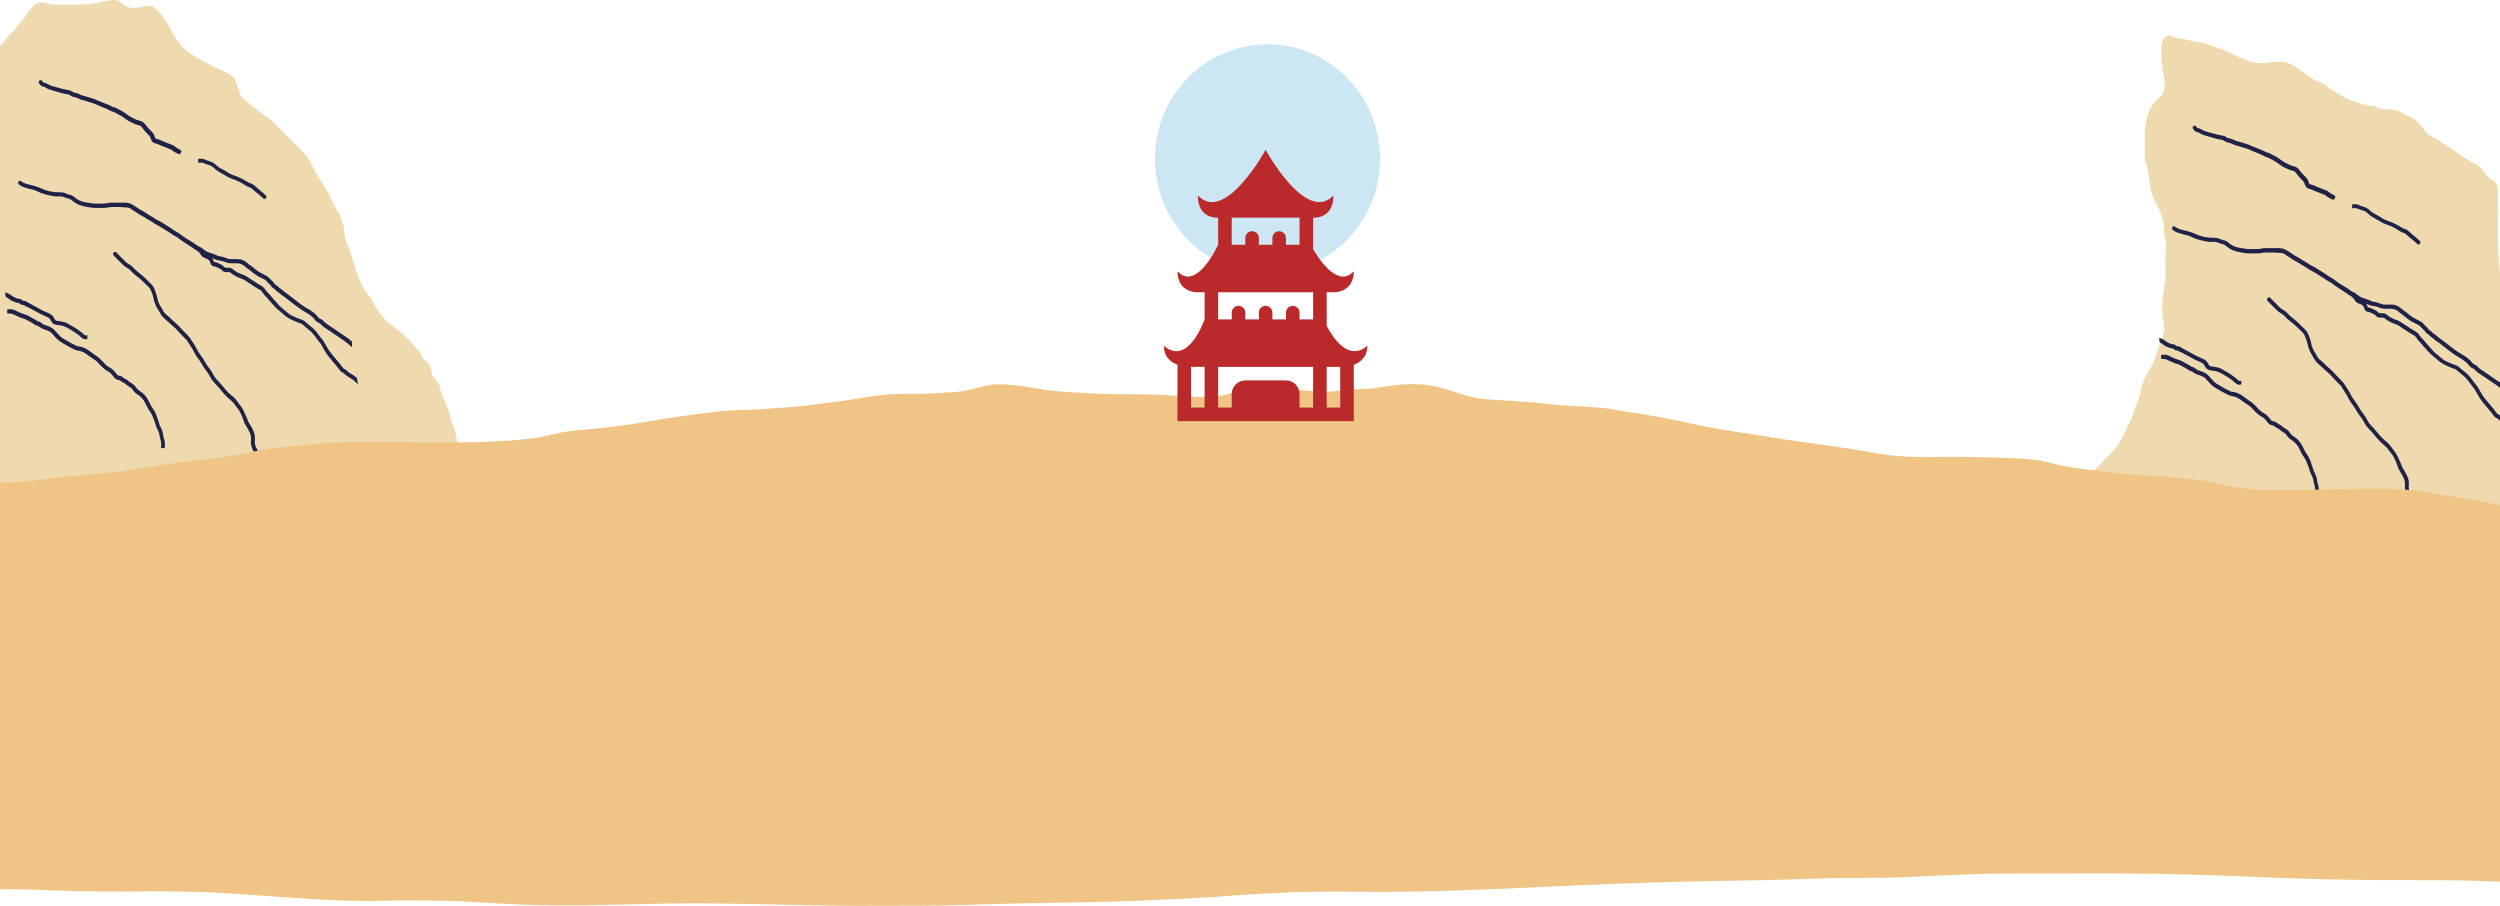 <svg width="1920" height="696" viewBox="0 0 1920 696" fill="none" xmlns="http://www.w3.org/2000/svg">
<path d="M357.033 361.376C356.96 356.005 354.789 355.749 353.95 350.444C353.466 347.68 349.928 334.322 349.545 331.539C349.161 328.755 345.903 322.27 345.58 319.204C344.995 313.657 338.454 303.627 337.97 298.06C337.486 292.493 331.806 291.353 331.484 285.725C331.506 283.923 330.498 281.625 329.722 279.999C328.945 278.372 326.291 276.709 324.876 275.594C323.182 274.202 323.547 270.737 321.792 269.426C319.635 267.64 318.621 266.45 316.932 264.216C315.337 262.241 313.626 260.362 311.809 258.588C309.933 256.834 307.775 255.402 305.758 253.748C302.047 250.561 297.831 247.959 294.644 244.187C291.183 240.164 288.236 235.726 285.87 230.975C285.216 229.584 284.337 228.309 283.268 227.204C281.495 225.193 280.008 222.946 278.851 220.527C276.286 215.458 274.154 210.182 272.477 204.754C270.823 199.792 269.613 194.548 267.697 189.667C266.645 187.465 265.761 185.186 265.055 182.849C264.449 180.126 264.49 177.302 264.046 174.539C263.111 169.804 261.305 165.283 258.721 161.207C257.341 159.12 256.153 156.912 255.171 154.611C254.247 152.352 253.189 150.149 252.004 148.015C249.342 143.275 246.337 138.757 243.432 134.158C240.729 129.882 239.237 124.88 236.09 120.866C229.595 112.637 221.447 105.981 214.347 98.296C211.28 94.793 207.767 91.708 203.898 89.118C199.691 86.309 195.65 83.258 191.796 79.981C190.163 78.63 188.468 77.319 186.956 75.806C185.859 74.832 185.003 73.617 184.454 72.256C184.251 71.163 183.954 70.091 183.567 69.049C183.006 68.206 182.565 67.29 182.256 66.326C182.014 65.149 181.69 63.989 181.288 62.857C180.725 61.289 179.814 59.868 178.625 58.702C177.011 57.381 175.21 56.307 173.28 55.515C170.638 54.224 167.975 53.014 165.333 51.763C160.815 49.625 156.438 47.265 152.122 44.744C147.91 42.453 143.995 39.656 140.463 36.413C136.969 32.574 134.011 28.279 131.669 23.646C129.255 19.274 126.56 15.063 123.601 11.039C121.423 8.216 118.619 4.726 114.787 4.403C112.551 4.445 110.332 4.791 108.191 5.432C105.159 6.274 101.967 6.364 98.892 5.694C96.651 4.914 94.593 3.685 92.841 2.084C91.867 0.97 90.517 0.253 89.049 0.067C84.108 -0.357 79.388 1.338 74.587 2.225C69.064 3.22 63.457 3.672 57.846 3.576C52.218 3.576 46.611 3.576 40.984 3.576C36.95 3.576 33.117 0.753 29.063 2.386C25.009 4.02 22.649 8.074 20.41 11.382C19.017 13.417 17.466 15.339 15.771 17.131C14.077 18.966 12.705 21.165 11.132 23.041C9.717 24.604 8.208 26.079 6.614 27.458C5.141 28.91 4.455 30.887 2.983 32.339C1.511 33.791 0.361 34.618 -0.91 35.808C-1.079 35.818 -1.241 35.876 -1.377 35.976C-1.514 36.077 -1.618 36.215 -1.676 36.373L-1.979 36.918C-2.322 37.301 -2.665 37.725 -3.008 38.148C-3.976 39.036 -5.166 39.621 -6.275 40.468C-7.014 41.062 -7.721 41.695 -8.393 42.364C-8.467 42.373 -8.541 42.373 -8.615 42.364C-8.709 42.371 -8.8 42.398 -8.884 42.442C-8.967 42.486 -9.04 42.547 -9.099 42.621C-9.158 42.695 -9.2 42.78 -9.225 42.871C-9.249 42.962 -9.254 43.057 -9.24 43.15C-9.879 43.817 -10.552 44.45 -11.257 45.046C-14.807 47.789 -14.525 51.097 -14.222 55.313C-14.041 56.584 -14.041 57.874 -14.222 59.145C-14.527 59.997 -14.891 60.826 -15.311 61.626C-15.928 63.877 -16.133 66.221 -15.916 68.545C-16.07 70.939 -15.887 73.342 -15.372 75.685C-15.083 78.243 -14.935 80.815 -14.928 83.39C-14.585 86.174 -14.041 88.775 -13.94 91.599C-13.839 94.423 -13.819 97.368 -13.94 100.252C-13.94 105.88 -14.182 111.487 -14.242 117.115C-14.303 122.742 -14.242 128.773 -14.242 134.602C-14.242 139.826 -13.194 144.889 -13.315 150.133C-13.597 161.65 -11.62 173.026 -10.934 184.423C-10.249 195.819 -10.773 207.86 -10.753 219.539C-10.753 242.836 -11.116 266.253 -9.482 289.509C-8.675 301.107 -7.465 312.745 -7.183 324.364C-7.021 329.89 -7.526 335.457 -7.021 340.964C-6.517 346.47 -5.509 352.198 -4.843 357.806C-4.236 362.872 -3.232 367.883 -1.838 372.792C-1.524 374.391 -0.771 375.87 0.337 377.063C1.445 378.257 2.865 379.118 4.435 379.549C6.592 379.875 8.78 379.93 10.95 379.711C13.956 379.711 17.001 379.59 19.966 379.711C25.709 380.049 31.412 380.886 37.01 382.212C42.517 383.321 48.063 384.229 53.651 384.955C59.238 385.681 64.704 386.629 70.251 386.972C72.933 387.093 75.636 386.972 78.319 387.174C81.001 387.375 84.067 387.718 86.972 387.779C92.519 387.94 98.086 387.779 103.653 387.96C126.586 388.606 149.177 384.209 172.009 382.797C183.587 382.07 195.165 382.797 206.742 382.575C212.39 382.474 217.755 380.981 223.363 380.558C228.97 380.134 234.799 378.944 240.568 378.319C245.974 377.714 251.44 377.976 256.845 377.411C262.251 376.846 268.12 376.08 273.708 375.132C285.225 373.115 296.681 370.513 308.138 368.173C313.725 367.044 319.312 365.874 324.819 364.442C327.162 363.789 329.465 363.001 331.717 362.082C332.898 361.588 334.169 361.348 335.449 361.376C336.347 361.53 337.27 361.425 338.111 361.073C338.581 360.743 338.962 360.301 339.219 359.787C339.476 359.273 345.157 361.187 345.14 360.612C345.24 358.091 357.094 363.877 357.033 361.376Z" fill="#EEDAAE"/>
<path d="M204.078 152.695H203.154H202.583L202.202 152.375C200.626 150.947 199.023 149.462 197.392 148.209L196.74 147.685L195.381 146.578L194.403 145.704C194.047 145.333 193.666 144.992 193.261 144.685C192.633 144.232 191.933 143.906 191.196 143.723C190.242 143.384 189.33 142.924 188.478 142.354C186.86 141.29 185.191 140.318 183.477 139.441C181.707 138.61 179.892 137.89 178.042 137.286C176.268 136.649 174.571 135.789 172.987 134.722C171.465 133.761 169.889 132.916 168.313 132.043C166.666 131.131 165.155 129.963 163.829 128.576C162.504 127.457 160.947 126.698 159.29 126.362C158.355 126.119 157.445 125.778 156.572 125.343C155.9 125.014 155.162 124.873 154.425 124.935H153.637H152.197V123.479V121.935H154.914C155.456 121.93 155.996 122.009 156.518 122.168C156.988 122.324 157.443 122.529 157.877 122.779C158.202 122.95 158.538 123.096 158.882 123.216L159.562 123.42C160.9 123.751 162.202 124.23 163.448 124.848C164.441 125.407 165.356 126.113 166.166 126.945C166.682 127.458 167.236 127.926 167.823 128.343C168.702 128.902 169.609 129.408 170.541 129.858C171.275 130.237 172.009 130.615 172.715 131.052L173.993 131.868C175.209 132.679 176.481 133.39 177.797 133.994C178.613 134.344 179.455 134.635 180.271 134.926C181.086 135.218 182.363 135.655 183.369 136.121C185.158 136.928 186.909 137.833 188.614 138.83L189.538 139.412C190.07 139.772 190.624 140.093 191.196 140.373L192.12 140.694C192.699 140.851 193.263 141.065 193.805 141.335C194.682 141.843 195.495 142.47 196.224 143.199C196.957 143.898 197.745 144.539 198.533 145.18L199.077 145.646C200.821 146.997 202.482 148.466 204.051 150.044L204.73 150.86L204.404 151.763L204.078 152.695ZM210.655 235.072C210.029 234.344 209.404 233.615 208.752 232.916C208.1 232.217 207.393 231.402 206.714 230.586C206.034 229.77 205.98 229.683 205.572 229.246L204.458 228.052C203.706 227.312 203.007 226.514 202.366 225.663L201.931 225.022C201.397 224.138 200.715 223.368 199.92 222.75C199.322 222.372 198.697 222.022 198.072 221.702C197.345 221.324 196.637 220.906 195.952 220.449L194.756 219.663C192.527 218.148 190.272 216.75 188.016 215.206C187.158 214.677 186.246 214.257 185.298 213.953L183.967 213.458C182.59 212.919 181.254 212.267 179.972 211.507C179.294 211.105 178.64 210.657 178.015 210.167L177.526 209.759C177.292 209.515 177.027 209.309 176.738 209.147C176.415 209.025 176.073 208.976 175.732 209.001H174.237C173.939 209.031 173.639 209.031 173.34 209.001C172.64 208.915 171.96 208.698 171.329 208.361C170.899 208.079 170.514 207.725 170.188 207.312L169.78 206.875C169.42 206.631 169.037 206.426 168.639 206.263L168.258 206.118L167.09 205.535L165.921 204.923C165.433 204.753 164.933 204.627 164.426 204.545H164.155C163.575 204.467 163.028 204.215 162.578 203.816C161.944 203.113 161.502 202.237 161.301 201.282V200.962C161.301 200.962 161.029 200.263 159.48 199.098C158.969 198.771 158.421 198.516 157.85 198.34C157.098 198.094 156.377 197.751 155.702 197.321C155.023 196.796 154.458 196.12 154.045 195.34C153.861 195.011 153.652 194.699 153.42 194.408C152.469 193.309 151.335 192.41 150.077 191.757C149.516 191.554 149.011 191.204 148.609 190.738C147.142 189.718 145.647 188.815 144.152 187.825L143.065 187.126C140.875 185.785 138.76 184.306 136.733 182.698C135.875 182.058 134.966 181.502 134.015 181.038C132.933 180.498 131.905 179.845 130.944 179.086C130.289 178.582 129.599 178.134 128.879 177.746L127.982 177.222L125.563 175.678L124.232 174.833C123.354 174.264 122.446 173.748 121.514 173.289C120.15 172.615 118.833 171.836 117.573 170.959C116.568 170.231 115.48 169.619 114.339 168.949C113.198 168.279 112.437 167.871 111.621 167.26C110.848 166.748 110.05 166.281 109.23 165.861C107.844 165.241 106.531 164.449 105.316 163.502C104.571 162.933 103.78 162.435 102.952 162.016L102.517 161.783C101.975 161.479 101.457 161.128 100.968 160.735C100.52 160.348 100.026 160.024 99.5 159.773C98.769 159.484 97.997 159.336 97.218 159.336H96.103C94.689 159.122 93.264 159.006 91.836 158.987H85.558C84.992 158.976 84.427 159.034 83.874 159.162C82.211 159.532 80.516 159.708 78.819 159.686H76.481H74.47C72.807 159.734 71.143 159.627 69.497 159.366L67.078 158.958C65.3 158.684 63.546 158.255 61.833 157.676C59.6 156.983 57.52 155.814 55.718 154.239C55.004 153.597 54.196 153.085 53.327 152.724L52.239 152.433C51.524 152.293 50.823 152.078 50.147 151.792C49.025 151.211 47.804 150.884 46.559 150.831H45.038C44.114 150.831 43.19 150.831 42.32 150.831C39.904 150.539 37.514 150.042 35.172 149.345L34.058 149.054C33.24 148.846 32.433 148.593 31.639 148.297C30.96 148.034 30.28 147.685 29.628 147.364C28.976 147.044 28.541 146.811 27.997 146.578C26.554 146.021 25.073 145.582 23.568 145.267C22.535 145.005 21.502 144.772 20.497 144.451L19.79 144.218C17.868 143.807 16.062 142.919 14.518 141.626L13.757 140.927L14.083 139.966L14.463 138.946H15.958L16.311 139.267C18.046 140.484 19.999 141.298 22.046 141.655L23.432 142.005L25.198 142.471C27.061 142.88 28.882 143.485 30.634 144.277C35.381 146.573 40.535 147.746 45.744 147.714H46.07C47.214 147.673 48.357 147.8 49.467 148.093C50.017 148.273 50.553 148.497 51.071 148.763C51.558 149.012 52.068 149.207 52.593 149.345L53.136 149.491C53.967 149.617 54.774 149.882 55.528 150.277C56.362 150.748 57.145 151.315 57.865 151.967L58.572 152.52C60.423 153.855 62.516 154.758 64.714 155.171C65.939 155.47 67.184 155.675 68.437 155.783C69.104 155.845 69.766 155.952 70.421 156.103C70.994 156.235 71.575 156.323 72.16 156.365H72.704H74.008H75.421H77.623H79.552C80.735 156.345 81.911 156.179 83.058 155.87C83.788 155.689 84.538 155.611 85.287 155.637H91.728C92.769 155.578 93.812 155.578 94.853 155.637H95.967C98.103 155.624 100.203 156.217 102.055 157.356C102.816 157.909 103.631 158.404 104.447 158.9C105.513 159.529 106.547 160.22 107.545 160.968C108.13 161.401 108.759 161.763 109.42 162.045L110.398 162.541C111.334 163.058 112.241 163.632 113.116 164.259L113.768 164.696C114.735 165.336 115.733 165.919 116.758 166.444C117.471 166.806 118.153 167.235 118.796 167.726L119.91 168.483C120.489 168.834 121.088 169.146 121.704 169.415L122.873 169.969C123.905 170.522 124.911 171.163 125.889 171.804L126.623 172.299L128.58 173.522C130.129 174.484 131.732 175.474 133.227 176.61C133.988 177.163 134.803 177.6 135.646 178.096C136.803 178.69 137.904 179.402 138.934 180.222C140.916 181.82 143.015 183.242 145.212 184.475L146.326 185.145C147.06 185.553 147.767 185.96 148.473 186.426L149.044 186.834C149.351 186.978 149.629 187.186 149.859 187.446C150.539 187.941 151.191 188.436 151.898 188.873C152.248 189.068 152.611 189.234 152.985 189.368C153.632 189.628 154.251 189.96 154.833 190.359L156.083 191.32C156.654 191.786 157.252 192.252 157.85 192.66C159.137 193.434 160.518 194.012 161.953 194.379C162.85 194.641 163.774 194.932 164.671 195.282L165.867 195.835C166.408 196.13 166.971 196.374 167.552 196.563C168.231 196.738 168.938 196.884 169.617 197L171.384 197.379C172.306 197.633 173.213 197.944 174.101 198.311L174.781 198.573C175.767 198.891 176.795 199.039 177.825 199.01H178.096H179.917H182.173C183.084 198.99 183.994 199.068 184.891 199.243C186.905 199.813 188.766 200.881 190.326 202.36L190.978 202.913C191.468 203.292 191.957 203.613 192.473 203.962C192.906 204.216 193.323 204.498 193.723 204.807C194.378 205.289 195.004 205.815 195.598 206.38L196.278 206.992C197.963 208.337 199.787 209.471 201.713 210.37L203.48 211.273C204.45 211.709 205.363 212.277 206.197 212.963C206.68 213.374 207.126 213.832 207.529 214.332C207.931 214.797 208.367 215.225 208.834 215.614C209.59 216.217 210.243 216.956 210.763 217.798C211.028 218.335 211.476 218.742 212.013 218.934C212.42 219.104 212.79 219.362 213.1 219.692C213.311 219.883 213.502 220.098 213.671 220.333C213.889 220.566 214.024 220.74 214.188 220.886L214.813 221.265L215.655 221.818C216.185 222.203 216.693 222.621 217.177 223.071C217.661 223.52 218.169 223.939 218.699 224.323C219.732 225.052 220.737 225.809 221.77 226.595C222.803 227.382 223.672 228.052 224.651 228.751C225.629 229.45 227.151 230.615 228.401 231.664C229.244 232.334 230.059 233.004 230.928 233.645C232.806 234.977 234.747 236.202 236.744 237.315L237.288 237.635C239.255 238.729 241.082 240.09 242.723 241.684C243.126 242.119 243.506 242.576 243.865 243.053C244.16 243.443 244.478 243.813 244.816 244.16C245.17 244.478 245.576 244.725 246.012 244.888C246.633 245.126 247.219 245.46 247.751 245.879C248.213 246.287 248.621 246.694 249.029 247.131C249.459 247.596 249.922 248.025 250.415 248.413C251.288 249.069 252.196 249.672 253.132 250.219L253.458 250.452C255.089 251.442 256.638 252.549 258.187 253.656L259.954 254.909L263.188 257.064C265.465 258.472 267.653 260.038 269.737 261.754L270.227 262.162L270.471 266.823L268.052 264.667C266.791 263.55 265.466 262.519 264.085 261.579L259.6 258.492C256.883 256.569 253.866 254.559 250.958 252.666C249.892 252.019 248.866 251.299 247.887 250.51C247.472 250.163 247.081 249.784 246.719 249.374C246.358 248.911 245.926 248.517 245.441 248.209L244.979 248.034C244.181 247.728 243.443 247.264 242.805 246.665C242.318 246.176 241.864 245.651 241.446 245.092C241.12 244.685 240.794 244.277 240.44 243.898C238.797 242.346 236.969 241.034 235.005 239.995C232.735 238.716 230.547 237.275 228.455 235.684L222.069 230.848L220.656 229.712L219.242 228.576L217.965 227.702C217.34 227.294 216.742 226.887 216.171 226.45C215.745 226.125 215.337 225.775 214.949 225.401C214.508 224.981 214.035 224.601 213.535 224.265L213.209 224.061C212.811 223.83 212.43 223.567 212.068 223.275C211.812 223.043 211.584 222.779 211.388 222.488C211.304 222.358 211.203 222.24 211.089 222.139C210.882 221.954 210.653 221.797 210.41 221.673C209.731 221.382 209.132 220.911 208.671 220.303C208.535 220.07 208.372 219.837 208.263 219.604L207.991 219.197C207.731 218.863 207.429 218.569 207.094 218.323L206.551 217.886C206.107 217.469 205.69 217.021 205.301 216.546C204.993 216.167 204.656 215.817 204.295 215.497C203.457 214.833 202.544 214.285 201.577 213.866L200.354 213.254C198.213 212.29 196.195 211.037 194.348 209.526C193.343 208.652 192.283 207.865 191.223 207.079C190.163 206.292 189.483 205.797 188.641 205.098C186.965 203.385 184.783 202.355 182.472 202.185H182.173H180.053H177.743C177.025 202.194 176.307 202.145 175.596 202.04C174.733 201.874 173.887 201.621 173.069 201.282C172.757 201.148 172.44 201.032 172.117 200.933C171.003 200.573 169.868 200.291 168.72 200.088H168.367C167.309 199.927 166.27 199.644 165.269 199.243L164.535 198.923C164.022 198.66 163.495 198.427 162.959 198.224C163.408 198.794 163.741 199.459 163.937 200.175C163.937 200.379 163.937 200.612 164.182 200.874C164.426 201.137 164.182 201.107 165.16 201.253C165.621 201.331 166.075 201.448 166.519 201.603C167.878 202.185 169.237 202.913 170.433 203.554C171.084 203.88 171.66 204.358 172.117 204.953C172.321 205.169 172.563 205.341 172.829 205.456C173.095 205.571 173.38 205.627 173.667 205.622H175.569C176.225 205.604 176.879 205.712 177.498 205.943C178.287 206.292 179.013 206.785 179.645 207.399C179.942 207.68 180.261 207.933 180.597 208.157C181.904 209.003 183.288 209.705 184.728 210.254L186.005 210.72C186.941 211.035 187.85 211.435 188.723 211.914C189.484 212.322 190.19 212.817 190.924 213.313C191.52 213.754 192.137 214.163 192.772 214.536C193.913 215.177 194.973 215.934 196.006 216.633L196.93 217.274C197.655 217.771 198.408 218.219 199.186 218.614C199.756 218.934 200.3 219.226 200.844 219.575C202.076 220.348 203.133 221.402 203.942 222.663C204.758 223.788 205.667 224.831 206.659 225.78L206.958 226.1C207.584 226.77 208.154 227.498 208.752 228.197C209.35 228.897 209.622 229.275 210.084 229.77L211.361 231.169C212.013 231.897 212.666 232.596 213.291 233.324C214.221 234.502 215.269 235.567 216.416 236.499C217.775 237.548 218.808 238.393 219.759 239.267C220.955 240.382 222.257 241.358 223.645 242.179C224.525 242.649 225.433 243.058 226.363 243.403C226.961 243.636 227.559 243.898 228.129 244.189C229.017 244.582 229.925 244.922 230.847 245.209L232.342 245.733C233.353 246.183 234.276 246.836 235.059 247.656L235.63 248.18C236.337 248.792 237.043 249.345 237.777 249.928C239.547 251.228 241.178 252.732 242.642 254.414C243.267 255.171 243.838 255.987 244.408 256.802C244.979 257.618 245.061 257.705 245.414 258.142C245.767 258.579 246.175 259.132 246.583 259.599C246.99 260.065 247.642 260.88 248.132 261.55C249.053 262.912 249.897 264.332 250.659 265.803C251.472 267.314 252.38 268.764 253.377 270.143C255.007 272.328 256.828 274.425 258.568 276.464L259.845 277.95C260.866 279.127 261.828 280.362 262.726 281.649C263.067 282.186 263.469 282.675 263.921 283.106C264.125 283.268 264.356 283.386 264.601 283.455C265.032 283.626 265.443 283.851 265.824 284.125C266.173 284.397 266.492 284.709 266.775 285.057L267.21 285.494C267.854 286.049 268.545 286.537 269.275 286.951L270.471 287.65C271.418 288.189 272.327 288.802 273.189 289.485C273.384 289.621 273.566 289.777 273.732 289.951L274.113 290.271L274.276 291.058L272.944 291.495L274.276 291.204L275.01 295.165L271.803 292.252C271.568 292.014 271.313 291.799 271.042 291.611C270.362 291.116 269.602 290.679 268.868 290.242L267.291 289.31C266.644 288.901 266.018 288.454 265.416 287.97C265.14 287.724 264.877 287.461 264.628 287.184C264.384 286.888 264.1 286.633 263.786 286.426L263.351 286.252C262.947 286.101 262.564 285.896 262.209 285.64C261.566 285.11 260.998 284.482 260.524 283.776C259.138 281.853 257.589 280.018 256.094 278.27L254.002 275.765C251.926 273.408 250.102 270.809 248.567 268.017C247.887 266.706 247.153 265.366 246.365 264.143C245.797 263.296 245.18 262.489 244.517 261.725L243.43 260.356L242.126 258.579C241.691 257.997 241.256 257.385 240.794 256.802C239.942 255.715 238.975 254.738 237.913 253.889L234.054 250.656L233.239 249.957C232.572 249.262 231.775 248.726 230.901 248.384C229.614 247.999 228.352 247.522 227.124 246.957C226.526 246.665 225.901 246.403 225.303 246.17C224.312 245.77 223.341 245.313 222.395 244.801C221.048 244.039 219.766 243.152 218.563 242.15L217.856 241.509C216.932 240.694 216.008 239.907 215.139 239.179C213.503 237.998 211.998 236.62 210.655 235.072ZM138.363 118.323H136.896L136.543 118.061C136.116 117.766 135.66 117.522 135.184 117.332L134.477 117.012C133.774 116.645 133.117 116.185 132.52 115.643L131.923 115.177C131.377 114.808 130.781 114.533 130.156 114.361L129.422 114.07C128.879 113.895 128.362 113.662 127.819 113.429L126.378 112.847L125.482 112.526C124.91 112.343 124.348 112.129 123.797 111.885L122.628 111.332C122.004 110.981 121.348 110.698 120.671 110.487L119.938 110.283C119.109 110.214 118.314 109.907 117.635 109.395C116.956 108.882 116.418 108.183 116.078 107.37C115.943 107.05 115.861 106.729 115.752 106.409C115.619 105.932 115.437 105.473 115.209 105.04C114.822 104.428 114.355 103.878 113.823 103.409L113.333 102.914C111.846 101.376 110.448 99.742 109.148 98.02C108.77 97.493 108.31 97.04 107.789 96.68C107.175 96.344 106.514 96.118 105.833 96.01L105.18 95.835C104.373 95.613 103.59 95.301 102.843 94.903L101.457 94.291C100.669 93.913 99.881 93.563 99.093 93.126C97.936 92.444 96.819 91.685 95.75 90.854L93.983 89.572C92.82 88.829 91.623 88.148 90.396 87.533L88.412 86.514C87.646 86.117 86.845 85.805 86.021 85.582C85.373 85.374 84.752 85.08 84.172 84.708L83.493 84.329C81.835 83.484 80.042 82.814 78.329 82.145L77.405 81.795C76.454 81.445 75.53 81.008 74.688 80.601C73.845 80.193 72.568 79.639 71.481 79.261L69.388 78.62L68.79 78.445C68.192 78.445 67.622 78.096 67.051 77.892L65.719 77.426L64.197 77.047L62.784 76.697C61.848 76.407 60.938 76.027 60.066 75.561L59.74 75.416C58.834 74.944 57.86 74.639 56.859 74.513C55.925 74.419 55.038 74.034 54.305 73.406C53.136 72.675 51.824 72.246 50.473 72.153C49.739 72.153 49.005 71.891 48.299 71.716L47.592 71.512C45.337 70.901 43.081 70.289 40.852 69.619L40.01 69.357C39.14 69.095 38.297 68.862 37.482 68.541C36.736 68.267 36.024 67.895 35.362 67.434L34.602 66.968C34.257 66.822 33.903 66.705 33.542 66.619C33.047 66.521 32.564 66.365 32.101 66.153C31.275 65.662 30.581 64.95 30.09 64.085L29.601 63.298L29.954 62.483L30.416 61.638H31.938L32.346 62.22C32.944 63.065 33.161 63.298 33.678 63.415C34.632 63.599 35.55 63.953 36.395 64.463C37.93 65.363 39.577 66.02 41.287 66.415L41.803 66.561C42.945 66.91 44.114 67.201 45.255 67.522L48.272 68.337C49.087 68.57 49.902 68.687 50.718 68.833C51.943 69.002 53.152 69.285 54.332 69.677C54.897 69.923 55.435 70.235 55.936 70.609L56.561 71.046C56.935 71.2 57.329 71.288 57.729 71.309C58.273 71.352 58.811 71.46 59.333 71.629C60.094 71.92 60.8 72.27 61.534 72.619L61.887 72.794C62.892 73.245 63.94 73.577 65.013 73.784C66.263 74.076 67.459 74.484 68.682 74.862C69.415 75.124 70.176 75.358 70.91 75.561C72.318 76.012 73.697 76.557 75.041 77.193L77.079 78.037L79.253 78.911C80.504 79.377 81.754 79.843 82.977 80.368C84.2 80.892 84.798 81.183 85.695 81.678L86.021 81.882C86.266 82.036 86.52 82.172 86.781 82.29H87.352C87.657 82.341 87.957 82.418 88.249 82.523C88.871 82.765 89.472 83.067 90.043 83.426L90.532 83.688L93.521 85.232C94.908 86.016 96.243 86.902 97.516 87.883L98.767 88.786C100.36 89.829 102.033 90.726 103.767 91.466L104.365 91.757C105.239 92.159 106.15 92.462 107.083 92.66C108.107 92.867 109.085 93.282 109.964 93.883C110.915 94.654 111.749 95.578 112.437 96.622C112.763 97.059 113.089 97.525 113.442 97.933C113.795 98.34 114.475 99.01 114.991 99.534C115.975 100.419 116.884 101.394 117.709 102.447C118.271 103.343 118.701 104.325 118.986 105.36C119.08 105.709 119.217 106.042 119.394 106.351C119.721 106.544 120.082 106.663 120.454 106.7C121.954 107.107 123.418 107.653 124.829 108.332C125.617 108.652 126.378 109.001 127.167 109.293L129.178 110.108L130.373 110.574L131.216 110.895C132.073 111.149 132.895 111.521 133.662 112.002L134.613 112.759C134.983 113.101 135.384 113.404 135.809 113.662L136.515 114.012C137.24 114.313 137.926 114.715 138.554 115.206L139.369 115.992L139.043 116.983L138.363 118.323ZM7.017 237.49H7.778C9.041 237.443 10.297 237.713 11.447 238.276C12.941 239.034 14.436 239.762 15.958 240.403C16.583 240.665 17.208 240.839 17.86 241.043C18.625 241.261 19.378 241.524 20.116 241.83C21.473 242.43 22.798 243.111 24.084 243.869L25.361 244.568C26.364 245.065 27.328 245.65 28.242 246.316C28.501 246.551 28.795 246.738 29.112 246.869H29.492C29.852 246.949 30.206 247.056 30.552 247.19C31.117 247.498 31.639 247.89 32.101 248.355C32.628 248.79 33.215 249.134 33.841 249.374C34.54 249.684 35.257 249.947 35.987 250.161C37.684 250.645 39.292 251.432 40.743 252.491C41.535 253.161 42.271 253.901 42.945 254.705L43.57 255.433C44.428 256.454 45.336 257.426 46.288 258.346C47.329 259.28 48.48 260.063 49.712 260.676C50.69 261.171 51.614 261.783 52.566 262.366L53.598 262.978C54.319 263.422 55.063 263.821 55.827 264.172L57.485 264.987L57.811 265.191C58.3 265.488 58.82 265.722 59.36 265.89C59.745 265.987 60.135 266.055 60.529 266.094H61.262C64.244 266.706 67.042 268.086 69.415 270.114C70.72 271.134 71.752 271.891 72.84 272.59C74.049 273.317 75.203 274.145 76.291 275.066C77.243 275.935 78.15 276.859 79.009 277.833C80.03 279.045 81.159 280.147 82.379 281.125C82.888 281.5 83.424 281.831 83.982 282.115C84.553 282.436 85.124 282.785 85.667 283.164C86.671 283.881 87.584 284.732 88.385 285.698C88.66 286.019 88.914 286.36 89.146 286.718C89.498 287.324 89.96 287.849 90.505 288.261C90.858 288.431 91.234 288.539 91.619 288.582C92.32 288.683 92.999 288.909 93.63 289.252C93.942 289.455 94.241 289.679 94.527 289.922L94.935 290.242C95.351 290.529 95.787 290.782 96.239 291L96.592 291.174C97.406 291.629 98.171 292.176 98.875 292.806C99.31 293.155 99.745 293.505 100.18 293.796L101.022 294.32C101.929 294.818 102.762 295.456 103.495 296.214C103.862 296.65 104.207 297.107 104.528 297.583C104.887 298.148 105.307 298.666 105.778 299.127C106.322 299.593 106.92 299.971 107.49 300.379C108.145 300.765 108.772 301.203 109.366 301.69C110.515 302.666 111.547 303.791 112.437 305.04C113.351 306.362 114.143 307.777 114.801 309.264C115.289 310.35 115.842 311.401 116.459 312.409C116.731 312.817 117.002 313.254 117.301 313.662C117.6 314.07 118.334 315.235 118.796 316.051C119.487 317.341 120.086 318.684 120.59 320.07V320.42C121.227 321.971 121.763 323.567 122.193 325.197C122.513 326.329 122.96 327.415 123.525 328.43L123.987 329.363C124.656 330.793 125.114 332.326 125.346 333.907V334.577C125.346 335.043 125.509 335.509 125.617 335.946C125.698 336.286 125.807 336.617 125.944 336.936C126.08 337.315 126.215 337.693 126.324 338.101C126.577 339.295 126.66 340.522 126.569 341.742V342.645V344.189H125.21H123.742V341.83C123.837 340.724 123.744 339.609 123.47 338.538C123.075 337.209 122.748 335.857 122.492 334.489V334.023C122.236 332.649 121.767 331.329 121.106 330.12C120.334 328.761 119.748 327.289 119.367 325.751C119.007 324.428 118.562 323.133 118.035 321.876L117.845 321.41C117.325 319.936 116.669 318.522 115.888 317.187C115.535 316.633 115.181 316.08 114.801 315.555C114.421 315.031 113.931 314.274 113.551 313.604C113.09 312.81 112.681 311.983 112.328 311.128C112.111 310.662 111.92 310.196 111.676 309.759C110.464 307.218 108.656 305.06 106.43 303.496L105.887 303.146C104.819 302.51 103.84 301.716 102.979 300.787C102.626 300.392 102.308 299.963 102.028 299.505C101.653 298.909 101.195 298.378 100.669 297.932L99.364 297.088C98.659 296.666 97.979 296.199 97.326 295.689L96.728 295.165L95.832 294.437L94.88 293.942L94.038 293.505L92.896 292.718C92.451 292.317 91.933 292.019 91.374 291.844C90.202 291.743 89.084 291.266 88.168 290.475C87.617 289.915 87.117 289.3 86.673 288.64C86.401 288.261 86.129 287.883 85.83 287.533C85.125 286.718 84.31 286.021 83.412 285.465L82.569 284.97C81.663 284.468 80.799 283.883 79.987 283.222C78.904 282.325 77.878 281.352 76.916 280.309L76.237 279.581C75.614 278.831 74.942 278.13 74.226 277.484C73.356 276.776 72.449 276.125 71.508 275.532L70.774 275.066C69.877 274.483 69.008 273.843 68.056 273.173C66.635 272.046 65.115 271.07 63.518 270.26C62.296 269.752 61.016 269.419 59.713 269.269C58.457 269.022 57.245 268.56 56.126 267.9L54.441 267.056C53.517 266.589 52.62 266.123 51.723 265.57C50.826 265.017 49.277 264.084 48 263.414C45.57 262.019 43.39 260.175 41.559 257.967C41.291 257.68 41.037 257.379 40.798 257.064C40.208 256.336 39.553 255.673 38.841 255.084C37.893 254.399 36.847 253.887 35.743 253.569L35.009 253.307C34.139 252.986 33.243 252.695 32.291 252.316C31.643 252.024 31.024 251.663 30.444 251.239C30.233 251.09 30.033 250.924 29.846 250.743C29.606 250.488 29.319 250.289 29.003 250.161H28.596C28.381 250.134 28.17 250.075 27.97 249.986C27.328 249.752 26.73 249.397 26.204 248.937C25.505 248.437 24.768 247.998 24.003 247.627L22.752 246.957C21.477 246.187 20.161 245.497 18.812 244.888C18.402 244.736 17.985 244.609 17.562 244.51L16.828 244.306C16.094 244.073 15.333 243.752 14.436 243.374C13.023 242.762 11.719 242.121 10.278 241.422C9.354 240.954 8.337 240.734 7.316 240.781H6.935L5.522 240.548V237.635L7.017 237.49ZM6.446 225.518L7.044 225.809C7.697 226.065 8.303 226.44 8.838 226.916C9.734 227.66 10.734 228.25 11.8 228.664L13.24 229.246C13.568 229.353 13.905 229.421 14.246 229.45H14.953C15.697 229.606 16.39 229.967 16.964 230.499C17.159 230.687 17.378 230.844 17.616 230.965C17.821 231.017 18.035 231.017 18.241 230.965C18.526 230.985 18.808 231.034 19.084 231.11C19.679 231.253 20.242 231.521 20.741 231.897C21.566 232.434 22.419 232.92 23.296 233.353L24.003 233.703L27.889 235.829L30.607 237.373C32.645 238.48 34.656 239.383 36.803 240.286L37.428 240.577C38.243 240.929 39.018 241.378 39.738 241.917C40.542 242.636 41.207 243.516 41.695 244.51L41.858 244.83C42.019 245.189 42.246 245.508 42.527 245.768C42.807 246.029 43.135 246.225 43.488 246.345C44.018 246.463 44.553 246.55 45.092 246.607L46.478 246.811L47.266 246.957C48.054 247.102 48.815 247.248 49.603 247.452C50.842 247.843 52.029 248.401 53.136 249.112L54.577 249.957C56.479 251.064 58.463 252.229 60.365 253.569C61.534 254.385 62.54 255.171 63.437 255.928L64.034 256.511C64.496 256.948 65.121 257.56 65.502 257.56H65.774H67.105V258.899V260.298L65.855 260.531H65.339C64.51 260.484 63.714 260.169 63.056 259.628C62.567 259.249 62.078 258.812 61.615 258.404L60.529 257.443C58.575 255.879 56.503 254.496 54.332 253.307L52.674 252.345C51.212 251.395 49.628 250.679 47.973 250.219C46.913 249.986 45.826 249.753 44.766 249.636H44.413C43.483 249.584 42.566 249.378 41.695 249.025C40.681 248.535 39.843 247.707 39.303 246.665L39.004 246.112C38.641 245.338 38.121 244.662 37.482 244.131C36.771 243.693 36.025 243.323 35.254 243.024L34.928 242.878C33.732 242.383 32.563 241.83 31.395 241.247C29.682 240.373 27.97 239.441 26.285 238.509L24.383 237.461C23.269 236.878 22.182 236.266 21.067 235.713H20.741C20.357 235.538 19.984 235.334 19.627 235.101L19.111 234.751C18.827 234.515 18.504 234.337 18.159 234.227C17.988 234.211 17.815 234.211 17.643 234.227C17.12 234.212 16.604 234.093 16.121 233.878C15.709 233.663 15.333 233.378 15.007 233.033L14.599 232.712C14.336 232.582 14.047 232.522 13.757 232.538H13.023C12.414 232.409 11.821 232.203 11.257 231.926L10.441 231.606C9.401 231.216 8.407 230.698 7.479 230.062L6.772 229.45C6.584 229.237 6.364 229.059 6.12 228.926L5.006 228.372L4.299 227.819L4 224.382L6.446 225.518ZM123.579 241.539C123.172 240.938 122.809 240.305 122.492 239.645L122.22 239.15C121.894 238.538 121.541 237.927 121.16 237.344L120.861 236.878C119.836 235.294 119.056 233.543 118.551 231.693C118.334 230.906 118.144 230.12 117.954 229.334C117.434 226.687 116.516 224.149 115.236 221.818C114.536 220.803 113.713 219.892 112.79 219.109L111.676 218.061L110.915 217.274C109.882 216.255 108.876 215.235 107.789 214.361C106.702 213.487 105.072 212.206 103.849 211.157L103.387 210.807C102.513 210.082 101.687 209.293 100.914 208.448C100.56 208.069 100.207 207.691 99.826 207.341C99.152 206.705 98.403 206.167 97.598 205.739C96.906 205.341 96.235 204.903 95.587 204.428C94.574 203.56 93.603 202.636 92.679 201.661L91.429 200.379C90.043 199.068 88.711 197.699 87.352 196.301C87.138 196.081 86.99 195.796 86.927 195.485C86.864 195.174 86.889 194.849 86.999 194.553L87.488 193.534H88.412H89.064L89.472 193.971C90.831 195.427 92.19 196.884 93.684 198.224L94.907 199.447C95.728 200.408 96.639 201.277 97.625 202.04C98.06 202.36 98.522 202.622 98.957 202.884C100.011 203.464 100.997 204.178 101.892 205.011L102.762 205.914C103.603 206.853 104.512 207.719 105.479 208.506C106.892 209.613 108.197 210.72 109.664 211.914C111.132 213.109 111.703 213.837 112.681 214.827L113.687 215.847L114.665 216.75C115.665 217.615 116.576 218.592 117.383 219.663C118.153 220.873 118.775 222.185 119.231 223.566L119.503 224.294C120.048 225.767 120.476 227.287 120.78 228.838L120.997 229.77C121.384 231.528 122.045 233.202 122.954 234.722L123.443 235.48L124.367 236.965L124.911 238.043C125.128 238.451 125.319 238.859 125.563 239.237C126.476 240.528 127.588 241.641 128.851 242.529C129.805 243.323 130.713 244.179 131.569 245.092L132.684 246.17C133.227 246.694 133.798 247.161 134.368 247.656C135.191 248.308 135.971 249.019 136.706 249.782L138.146 251.297C138.853 252.112 139.587 252.899 140.375 253.656C141.163 254.414 141.489 254.792 142.06 255.404C142.669 256.101 143.313 256.762 143.989 257.385C145.156 258.495 146.155 259.792 146.951 261.23C147.332 261.841 147.74 262.424 148.147 263.007C148.827 264.026 149.533 265.046 150.131 266.153C150.484 266.764 150.811 267.405 151.137 268.046C151.64 269.123 152.221 270.155 152.876 271.134C153.257 271.716 153.691 272.299 154.126 272.852C154.807 273.706 155.442 274.601 156.029 275.532L157.034 277.251C157.686 278.358 158.312 279.465 159.018 280.513C159.725 281.562 159.942 281.795 160.431 282.407C161.101 283.226 161.718 284.092 162.279 284.999C162.66 285.611 163.013 286.281 163.366 286.922C163.884 287.934 164.465 288.907 165.106 289.834C166.081 291.066 167.115 292.243 168.204 293.359L168.421 293.563C169.563 294.786 170.623 296.068 171.628 297.292C172.783 298.775 174.017 300.185 175.324 301.515C176.058 302.214 176.846 302.884 177.634 303.554C179.464 304.956 181.085 306.645 182.445 308.564C182.942 309.323 183.477 310.052 184.048 310.749C184.592 311.419 185.108 312.089 185.597 312.788C186.51 314.235 187.301 315.765 187.962 317.361L188.125 317.769C188.659 318.748 189.14 319.76 189.565 320.799C189.837 321.643 190.109 322.488 190.462 323.333C190.862 324.211 191.335 325.05 191.875 325.838L192.962 327.644L193.18 328.081C194.008 329.498 194.7 331.001 195.245 332.567C195.716 334.395 195.881 336.298 195.734 338.189C195.581 339.769 195.777 341.365 196.305 342.849C196.589 343.458 196.916 344.042 197.283 344.597C197.554 345.078 197.781 345.585 197.963 346.112C197.963 346.403 198.207 346.723 198.343 346.986C198.916 347.962 199.561 348.888 200.273 349.753L201.469 351.326C202.583 352.928 203.724 354.501 204.757 356.132L205.246 356.86C206.036 357.952 206.693 359.146 207.203 360.414C207.602 361.346 208.113 362.218 208.725 363.007C209.164 363.603 209.573 364.226 209.948 364.871C210.67 366.255 211.587 367.513 212.666 368.599L213.399 369.444L213.073 370.376L212.584 371.425H211.035L210.655 371.075C209.412 369.812 208.35 368.359 207.502 366.764C207.171 366.188 206.808 365.634 206.415 365.104C205.837 364.308 205.31 363.471 204.839 362.599C204.662 362.221 204.507 361.832 204.377 361.434C204.284 361.145 204.175 360.863 204.051 360.589C203.785 360.134 203.495 359.696 203.181 359.278L202.583 358.433C201.577 356.89 200.545 355.346 199.485 353.86L198.207 352.171C197.474 351.18 196.713 350.219 196.06 349.258C195.776 348.771 195.539 348.253 195.354 347.714L195.082 347.015C194.902 346.662 194.703 346.322 194.484 345.995C194.24 345.617 194.022 345.238 193.805 344.83C192.907 342.736 192.541 340.425 192.745 338.13C192.816 336.943 192.761 335.751 192.582 334.577C192.241 333.152 191.691 331.795 190.951 330.557L190.571 329.799C190.217 329.159 189.837 328.518 189.429 327.906C188.878 327.079 188.378 326.212 187.935 325.314C187.513 324.366 187.141 323.393 186.82 322.401C186.583 321.546 186.292 320.709 185.951 319.896L185.706 319.371C185.106 317.91 184.407 316.499 183.613 315.148C183.163 314.465 182.673 313.813 182.146 313.196C181.575 312.497 181.031 311.798 180.542 311.07C179.696 309.765 178.67 308.606 177.498 307.632C174.665 305.31 172.077 302.663 169.78 299.738C168.763 298.409 167.665 297.153 166.492 295.981C165.237 294.712 164.048 293.37 162.932 291.961C162.216 290.919 161.562 289.829 160.975 288.698L160.241 287.358C159.675 286.445 159.058 285.57 158.393 284.737C157.931 284.183 157.496 283.601 157.088 283.018C156.273 281.853 155.567 280.601 154.86 279.377L154.017 277.95C153.385 276.935 152.695 275.962 151.952 275.037L150.974 273.697C150.184 272.515 149.467 271.279 148.827 269.998C148.582 269.502 148.337 269.007 148.066 268.512C147.386 267.289 146.625 266.153 145.837 264.958L145.103 263.851C144.859 263.502 144.641 263.123 144.424 262.745C144.207 262.366 143.962 261.958 143.69 261.579C143.272 261.011 142.788 260.502 142.25 260.065C141.504 259.392 140.796 258.672 140.13 257.909C139.641 257.356 139.152 256.831 138.635 256.336C138.119 255.841 137.086 254.705 136.325 253.86L134.695 252.142C134.073 251.53 133.419 250.956 132.738 250.423C132.14 249.899 131.542 249.403 130.971 248.85L130.047 247.976C129.001 246.943 127.903 245.97 126.759 245.063C125.528 244.081 124.454 242.89 123.579 241.539Z" fill="#202147"/>
<path d="M1562.16 423.965C1564.59 421.288 1567.2 418.824 1569.99 416.595C1571.91 414.953 1573.91 413.436 1576 412.051C1578.35 410.266 1580.55 408.247 1582.55 406.022C1586.84 401.722 1590.51 396.753 1593.42 391.282C1596.33 385.456 1598.85 379.135 1601.95 373.251C1604.15 368.157 1606.99 363.405 1610.38 359.124C1614.18 355.046 1618.34 351.434 1622.06 347.268C1625.96 343.008 1629.17 338.087 1631.57 332.704C1632.88 329.791 1634.29 326.878 1635.95 323.965C1637.31 321.035 1638.39 317.959 1639.16 314.789C1640.08 311.877 1641.52 309.197 1642.5 306.313C1643.29 303.523 1643.92 300.682 1644.37 297.807C1646.05 292.467 1648.47 287.429 1651.55 282.864C1654.36 277.111 1656.66 271.083 1658.4 264.862C1659.62 261.884 1660.7 258.841 1661.63 255.745C1662.14 252.523 1662.04 249.224 1661.33 246.045C1660.42 240.741 1660.26 235.322 1660.84 229.966C1661.2 227.053 1661.55 224.14 1661.96 221.227C1662.12 219.887 1662.45 218.635 1662.69 217.324C1663 215.499 1663.11 213.641 1663.02 211.789C1663.02 205.264 1663.02 198.769 1663.29 192.244C1663.6 188.961 1663.42 185.647 1662.75 182.427C1662.35 181.268 1662.08 180.067 1661.93 178.844C1661.93 177.242 1662.12 175.669 1661.93 174.067C1661.61 167.309 1658.34 160.959 1655.3 155.221C1653.88 152.924 1652.87 150.366 1652.31 147.676C1651.82 144.559 1651.22 141.443 1650.71 138.326C1650.19 135.209 1649.81 132.209 1649.24 129.208C1648.75 126.703 1647.64 124.431 1647.34 121.868C1647.12 118.835 1647.07 115.791 1647.17 112.751C1647.17 109.401 1647.17 106.051 1647.17 102.701C1647.21 99.835 1647.49 96.977 1648.02 94.166C1648.29 91.592 1648.94 89.077 1649.92 86.709C1650.85 84.363 1652.09 82.167 1653.59 80.184C1655.22 78.258 1656.96 76.429 1658.78 74.708C1659.91 73.735 1660.82 72.502 1661.45 71.1C1662.07 69.698 1662.4 68.164 1662.39 66.61C1662.41 63.54 1662.13 60.476 1661.58 57.464C1660.51 51.52 1659.93 45.486 1659.87 39.433C1659.87 35.209 1660.03 29.5 1664.16 27.315C1665.57 26.558 1666.71 27.315 1668.02 28.014C1670.74 29.442 1674 28.946 1676.93 29.995C1679.34 30.665 1681.78 31.19 1684.24 31.568C1686.96 32.151 1689.68 32.384 1692.4 33.024C1695.11 33.665 1697.83 34.976 1700.55 35.937C1703.27 36.899 1705.99 37.685 1708.7 38.705C1711.24 39.743 1713.72 40.939 1716.12 42.288C1718.84 43.681 1721.65 44.878 1724.52 45.87C1727.2 46.991 1729.99 47.801 1732.84 48.288C1735.4 48.579 1737.99 48.579 1740.55 48.288C1745.44 47.343 1750.44 47.195 1755.37 47.851C1760.8 49.045 1765.48 53.153 1769.99 56.357C1772.43 58.075 1774.85 59.911 1777.43 61.367C1780.02 62.824 1782.35 63.115 1784.61 64.542C1786.86 65.969 1788.79 67.863 1791.08 69.203C1793.36 70.543 1795.81 71.883 1798.14 73.397C1800.87 75.098 1803.78 76.447 1806.81 77.417C1809.53 78.32 1812.06 79.427 1814.75 80.33C1816.25 80.781 1817.79 81.074 1819.34 81.204C1820.61 81.214 1821.88 81.311 1823.15 81.495C1824.09 81.791 1825 82.192 1825.86 82.689C1827.49 83.442 1829.25 83.828 1831.03 83.826C1836.3 84.058 1841 83.826 1845.51 87.088C1846.56 87.908 1847.72 88.565 1848.94 89.04C1850 89.34 1851.05 89.73 1852.06 90.205C1853.89 91.288 1855.59 92.587 1857.14 94.079C1858.76 95.603 1860.19 97.346 1861.38 99.264C1862.96 101.778 1865.14 103.791 1867.69 105.09C1870.11 106.371 1872.53 107.537 1874.84 109.051C1877.15 110.566 1879.59 112.372 1882.01 113.974C1886.96 117.295 1891.93 120.645 1897.01 123.703C1899.4 125.16 1901.88 126.441 1904.19 127.985C1906.5 129.529 1908.16 132.471 1910.66 132.092C1910.9 132.092 1911.01 132.471 1910.66 132.5C1909.99 132.603 1909.32 132.53 1908.68 132.286C1908.05 132.042 1907.49 131.635 1907.04 131.102L1906.36 130.461C1907.5 131.859 1908.45 133.374 1909.68 134.83C1911.26 136.259 1912.99 137.481 1914.84 138.471C1918.59 141.064 1918.48 146.132 1918.37 150.414C1918.24 157.085 1918.37 163.755 1918.37 170.426C1918.37 177.097 1918.24 184.146 1918.65 191.02C1919.05 197.895 1919.13 204.594 1920.14 211.236C1920.6 214.149 1921.12 217.062 1921.39 220.178C1921.66 223.295 1921.53 226.82 1921.39 230.17C1921.39 237.044 1921.39 243.889 1921.39 250.764C1921.32 254.229 1921.49 257.694 1921.88 261.134C1922.31 264.28 1922.89 267.397 1923.32 270.513C1924.16 276.951 1924.03 283.388 1924.68 289.826C1925.33 296.263 1927.4 303.08 1928.43 309.779C1929.41 315.98 1929.97 322.25 1930.09 328.538C1930.09 341.763 1929.22 355.104 1930.09 368.3C1930.96 381.495 1933.65 393.933 1933.21 406.895C1932.94 415.575 1931.31 424.143 1928.37 432.238C1925.66 439.083 1921.23 444.88 1913.73 443.889C1910.84 443.366 1907.93 443.016 1905 442.841C1901.96 442.841 1898.94 442.287 1895.93 441.909C1893.16 441.292 1890.37 440.835 1887.55 440.539C1884.64 440.423 1881.73 440.54 1878.83 440.889C1875.94 441.374 1873.03 441.656 1870.11 441.734C1867.29 441.626 1864.49 441.315 1861.71 440.802C1858.67 440.277 1855.62 439.549 1852.55 439.316C1849.61 439.141 1846.66 439.141 1843.72 439.316C1831.2 439.557 1818.68 438.807 1806.27 437.073C1803.55 436.724 1800.67 437.073 1797.95 436.549C1795.23 436.024 1792.14 434.888 1789.17 434.248C1782.96 432.604 1776.52 432.131 1770.15 432.849C1764.2 433.495 1758.22 433.719 1752.24 433.519C1745.98 433.85 1739.71 433.772 1733.46 433.286C1727.27 432.244 1721.03 431.534 1714.76 431.16C1708.32 431.16 1701.83 431.713 1695.39 431.16C1692.37 430.84 1689.41 430.344 1686.39 430.199C1683.37 430.053 1680.36 430.199 1677.31 430.199C1674.27 430.199 1671.17 429.587 1668.1 429.325C1665.03 429.063 1661.88 429.004 1658.75 428.975C1652.42 428.975 1646.09 429.15 1639.73 428.975C1633.37 428.8 1627.44 427.898 1621.27 427.373C1615.11 426.849 1608.83 426.82 1602.58 426.849C1596.35 426.717 1590.11 426.951 1583.91 427.548C1578.11 428.392 1572.24 428.48 1566.43 427.81C1565.26 427.635 1564.09 427.431 1562.95 427.14C1562.41 426.994 1561.32 426.965 1561.05 426.383C1560.78 425.8 1561.67 424.489 1562.16 423.965Z" fill="#EEDAAE"/>
<path d="M1858.32 187.628H1857.39H1856.82L1856.44 187.307C1854.87 185.88 1853.26 184.394 1851.63 183.142L1850.98 182.617L1849.62 181.511L1848.64 180.637C1848.29 180.266 1847.91 179.925 1847.5 179.617C1846.87 179.164 1846.17 178.838 1845.44 178.656C1844.48 178.316 1843.57 177.857 1842.72 177.287C1841.1 176.223 1839.43 175.251 1837.72 174.374C1835.95 173.542 1834.13 172.822 1832.28 172.218C1830.51 171.582 1828.81 170.722 1827.23 169.655C1825.71 168.694 1824.13 167.849 1822.55 166.975C1820.91 166.064 1819.4 164.895 1818.07 163.509C1816.74 162.39 1815.19 161.63 1813.53 161.295C1812.6 161.052 1811.68 160.71 1810.81 160.275C1810.14 159.946 1809.4 159.806 1808.67 159.868H1807.88H1806.44V158.411V156.867H1809.15C1809.7 156.863 1810.24 156.942 1810.76 157.1C1811.23 157.256 1811.68 157.461 1812.12 157.712C1812.44 157.883 1812.78 158.029 1813.12 158.149L1813.8 158.353C1815.14 158.684 1816.44 159.162 1817.69 159.78C1818.68 160.34 1819.6 161.046 1820.41 161.878C1820.92 162.391 1821.48 162.859 1822.06 163.276C1822.94 163.835 1823.85 164.341 1824.78 164.791C1825.52 165.169 1826.25 165.548 1826.96 165.985L1828.23 166.8C1829.45 167.611 1830.72 168.322 1832.04 168.927C1832.85 169.276 1833.7 169.568 1834.51 169.859C1835.33 170.15 1836.6 170.587 1837.61 171.053C1839.4 171.861 1841.15 172.765 1842.85 173.762L1843.78 174.345C1844.31 174.705 1844.86 175.026 1845.44 175.306L1846.36 175.627C1846.94 175.783 1847.5 175.998 1848.04 176.267C1848.92 176.776 1849.73 177.402 1850.46 178.132C1851.2 178.831 1851.99 179.471 1852.77 180.112L1853.32 180.578C1855.06 181.929 1856.72 183.399 1858.29 184.977L1858.97 185.793L1858.64 186.696L1858.32 187.628ZM1864.89 270.005C1864.27 269.276 1863.64 268.548 1862.99 267.849C1862.34 267.15 1861.63 266.334 1860.95 265.519C1860.27 264.703 1860.22 264.616 1859.81 264.179L1858.7 262.984C1857.95 262.245 1857.25 261.446 1856.61 260.596L1856.17 259.955C1855.64 259.071 1854.96 258.3 1854.16 257.683C1853.56 257.304 1852.94 256.955 1852.31 256.634C1851.59 256.257 1850.88 255.839 1850.19 255.382L1849 254.595C1846.77 253.081 1844.51 251.682 1842.26 250.139C1841.4 249.61 1840.49 249.19 1839.54 248.886L1838.21 248.391C1836.83 247.852 1835.49 247.199 1834.21 246.439C1833.53 246.037 1832.88 245.59 1832.26 245.099L1831.77 244.691C1831.53 244.447 1831.27 244.241 1830.98 244.08C1830.66 243.958 1830.31 243.908 1829.97 243.934H1828.48C1828.18 243.964 1827.88 243.964 1827.58 243.934C1826.88 243.848 1826.2 243.631 1825.57 243.293C1825.14 243.011 1824.75 242.657 1824.43 242.245L1824.02 241.808C1823.66 241.563 1823.28 241.358 1822.88 241.196L1822.5 241.05L1821.33 240.468L1820.16 239.856C1819.67 239.686 1819.17 239.559 1818.67 239.477H1818.39C1817.82 239.4 1817.27 239.147 1816.82 238.749C1816.18 238.046 1815.74 237.169 1815.54 236.215V235.894C1815.54 235.894 1815.27 235.195 1813.72 234.03C1813.21 233.703 1812.66 233.449 1812.09 233.273C1811.34 233.026 1810.62 232.684 1809.94 232.253C1809.26 231.729 1808.7 231.053 1808.28 230.273C1808.1 229.944 1807.89 229.632 1807.66 229.34C1806.71 228.241 1805.58 227.342 1804.32 226.69C1803.76 226.487 1803.25 226.136 1802.85 225.67C1801.38 224.651 1799.89 223.748 1798.39 222.757L1797.31 222.058C1795.12 220.717 1793 219.239 1790.97 217.631C1790.12 216.991 1789.21 216.435 1788.26 215.97C1787.17 215.431 1786.14 214.777 1785.18 214.019C1784.53 213.515 1783.84 213.067 1783.12 212.679L1782.22 212.154L1779.8 210.61L1778.47 209.766C1777.59 209.197 1776.69 208.681 1775.75 208.222C1774.39 207.548 1773.07 206.769 1771.81 205.892C1770.81 205.163 1769.72 204.552 1768.58 203.882C1767.44 203.212 1766.68 202.804 1765.86 202.192C1765.09 201.681 1764.29 201.214 1763.47 200.794C1762.08 200.173 1760.77 199.382 1759.56 198.435C1758.81 197.865 1758.02 197.368 1757.19 196.949L1756.76 196.716C1756.22 196.411 1755.7 196.061 1755.21 195.667C1754.76 195.28 1754.27 194.957 1753.74 194.706C1753.01 194.417 1752.24 194.269 1751.46 194.269H1750.34C1748.93 194.055 1747.5 193.938 1746.08 193.92H1739.8C1739.23 193.908 1738.67 193.967 1738.11 194.094C1736.45 194.465 1734.76 194.64 1733.06 194.619H1730.72H1728.71C1727.05 194.667 1725.38 194.559 1723.74 194.298L1721.32 193.89C1719.54 193.616 1717.79 193.188 1716.07 192.609C1713.84 191.915 1711.76 190.746 1709.96 189.172C1709.24 188.53 1708.44 188.018 1707.57 187.657L1706.48 187.366C1705.76 187.226 1705.06 187.011 1704.39 186.725C1703.27 186.144 1702.04 185.817 1700.8 185.763H1699.28C1698.35 185.763 1697.43 185.763 1696.56 185.763C1694.14 185.472 1691.75 184.975 1689.41 184.278L1688.3 183.987C1687.48 183.778 1686.67 183.526 1685.88 183.229C1685.2 182.967 1684.52 182.617 1683.87 182.297C1683.22 181.977 1682.78 181.744 1682.24 181.511C1680.79 180.953 1679.31 180.515 1677.81 180.2C1676.78 179.938 1675.74 179.705 1674.74 179.384L1674.03 179.151C1672.11 178.74 1670.3 177.852 1668.76 176.559L1668 175.86L1668.32 174.898L1668.7 173.879H1670.2L1670.55 174.199C1672.29 175.417 1674.24 176.231 1676.29 176.588L1677.67 176.937L1679.44 177.403C1681.3 177.813 1683.12 178.418 1684.87 179.209C1689.62 181.506 1694.78 182.678 1699.98 182.647H1700.31C1701.45 182.605 1702.6 182.733 1703.71 183.025C1704.26 183.205 1704.79 183.429 1705.31 183.695C1705.8 183.944 1706.31 184.14 1706.83 184.278L1707.38 184.423C1708.21 184.549 1709.01 184.815 1709.77 185.21C1710.6 185.681 1711.39 186.247 1712.11 186.899L1712.81 187.453C1714.66 188.787 1716.76 189.69 1718.95 190.104C1720.18 190.403 1721.42 190.607 1722.68 190.715C1723.34 190.777 1724.01 190.884 1724.66 191.036C1725.23 191.168 1725.82 191.255 1726.4 191.298H1726.94H1728.25H1729.66H1731.86H1733.79C1734.98 191.278 1736.15 191.111 1737.3 190.803C1738.03 190.622 1738.78 190.543 1739.53 190.57H1745.97C1747.01 190.511 1748.05 190.511 1749.09 190.57H1750.21C1752.34 190.556 1754.44 191.15 1756.3 192.288C1757.06 192.842 1757.87 193.337 1758.69 193.832C1759.75 194.462 1760.79 195.152 1761.79 195.9C1762.37 196.334 1763 196.696 1763.66 196.978L1764.64 197.473C1765.57 197.991 1766.48 198.564 1767.36 199.192L1768.01 199.629C1768.98 200.268 1769.97 200.852 1771 201.377C1771.71 201.739 1772.39 202.168 1773.04 202.658L1774.15 203.416C1774.73 203.767 1775.33 204.078 1775.94 204.348L1777.11 204.901C1778.15 205.455 1779.15 206.095 1780.13 206.736L1780.86 207.231L1782.82 208.455C1784.37 209.416 1785.97 210.407 1787.47 211.543C1788.23 212.096 1789.04 212.533 1789.89 213.028C1791.04 213.622 1792.14 214.334 1793.17 215.155C1795.16 216.752 1797.26 218.175 1799.45 219.407L1800.57 220.077C1801.3 220.485 1802.01 220.893 1802.71 221.359L1803.28 221.767C1803.59 221.91 1803.87 222.118 1804.1 222.379C1804.78 222.874 1805.43 223.369 1806.14 223.806C1806.49 224.001 1806.85 224.166 1807.22 224.301C1807.87 224.56 1808.49 224.892 1809.07 225.291L1810.32 226.253C1810.89 226.719 1811.49 227.185 1812.09 227.593C1813.38 228.367 1814.76 228.945 1816.19 229.311C1817.09 229.573 1818.01 229.865 1818.91 230.214L1820.11 230.768C1820.65 231.063 1821.21 231.306 1821.79 231.496C1822.47 231.671 1823.18 231.816 1823.86 231.933L1825.62 232.312C1826.55 232.565 1827.45 232.877 1828.34 233.244L1829.02 233.506C1830.01 233.824 1831.04 233.971 1832.06 233.943H1832.34H1834.16H1836.41C1837.32 233.923 1838.23 234.001 1839.13 234.176C1841.14 234.746 1843.01 235.813 1844.57 237.293L1845.22 237.846C1845.71 238.225 1846.2 238.545 1846.71 238.895C1847.15 239.149 1847.56 239.431 1847.96 239.739C1848.62 240.222 1849.24 240.747 1849.84 241.312L1850.52 241.924C1852.2 243.27 1854.03 244.403 1855.95 245.303L1857.72 246.206C1858.69 246.642 1859.6 247.21 1860.44 247.896C1860.92 248.306 1861.37 248.765 1861.77 249.265C1862.17 249.729 1862.61 250.158 1863.07 250.546C1863.83 251.15 1864.48 251.889 1865 252.731C1865.27 253.268 1865.72 253.675 1866.25 253.867C1866.66 254.037 1867.03 254.295 1867.34 254.624C1867.55 254.816 1867.74 255.031 1867.91 255.265C1868.13 255.498 1868.26 255.673 1868.43 255.819L1869.05 256.197L1869.9 256.751C1870.43 257.136 1870.93 257.554 1871.42 258.003C1871.9 258.453 1872.41 258.871 1872.94 259.256C1873.97 259.984 1874.98 260.742 1876.01 261.528C1877.04 262.314 1877.91 262.984 1878.89 263.684C1879.87 264.383 1881.39 265.548 1882.64 266.596C1883.48 267.266 1884.3 267.936 1885.17 268.577C1887.05 269.909 1888.99 271.134 1890.98 272.247L1891.53 272.568C1893.49 273.661 1895.32 275.022 1896.96 276.617C1897.37 277.052 1897.75 277.509 1898.11 277.986C1898.4 278.376 1898.72 278.745 1899.06 279.093C1899.41 279.411 1899.82 279.658 1900.25 279.821C1900.87 280.059 1901.46 280.392 1901.99 280.811C1902.45 281.219 1902.86 281.627 1903.27 282.064C1903.7 282.529 1904.16 282.957 1904.65 283.346C1905.53 284.001 1906.44 284.604 1907.37 285.152L1907.7 285.385C1909.33 286.375 1910.88 287.482 1912.43 288.589L1914.19 289.841L1917.43 291.997C1919.71 293.404 1921.89 294.971 1923.98 296.687L1924.47 297.095L1924.71 301.755L1922.29 299.6C1921.03 298.483 1919.71 297.452 1918.32 296.512L1913.84 293.424C1911.12 291.502 1908.11 289.492 1905.2 287.598C1904.13 286.952 1903.11 286.232 1902.13 285.443C1901.71 285.096 1901.32 284.716 1900.96 284.307C1900.6 283.843 1900.17 283.449 1899.68 283.142L1899.22 282.967C1898.42 282.661 1897.68 282.196 1897.05 281.598C1896.56 281.109 1896.1 280.583 1895.69 280.025C1895.36 279.617 1895.03 279.209 1894.68 278.831C1893.04 277.279 1891.21 275.966 1889.25 274.927C1886.97 273.648 1884.79 272.208 1882.7 270.616L1876.31 265.781L1874.9 264.645L1873.48 263.509L1872.21 262.635C1871.58 262.227 1870.98 261.819 1870.41 261.382C1869.99 261.058 1869.58 260.708 1869.19 260.334C1868.75 259.914 1868.28 259.534 1867.78 259.198L1867.45 258.994C1867.05 258.762 1866.67 258.499 1866.31 258.207C1866.05 257.976 1865.82 257.712 1865.63 257.421C1865.54 257.29 1865.44 257.173 1865.33 257.071C1865.12 256.886 1864.89 256.73 1864.65 256.605C1863.97 256.315 1863.37 255.844 1862.91 255.236C1862.77 255.003 1862.61 254.77 1862.5 254.537L1862.23 254.129C1861.97 253.796 1861.67 253.502 1861.33 253.255L1860.79 252.818C1860.35 252.401 1859.93 251.954 1859.54 251.478C1859.23 251.1 1858.9 250.749 1858.54 250.43C1857.7 249.766 1856.78 249.218 1855.82 248.799L1854.59 248.187C1852.45 247.222 1850.43 245.969 1848.59 244.458C1847.58 243.584 1846.52 242.798 1845.46 242.012C1844.4 241.225 1843.72 240.73 1842.88 240.031C1841.21 238.318 1839.02 237.287 1836.71 237.118H1836.41H1834.29H1831.98C1831.27 237.127 1830.55 237.078 1829.84 236.972C1828.97 236.807 1828.13 236.553 1827.31 236.215C1827 236.081 1826.68 235.964 1826.36 235.865C1825.24 235.506 1824.11 235.224 1822.96 235.021H1822.61C1821.55 234.859 1820.51 234.576 1819.51 234.176L1818.78 233.855C1818.26 233.593 1817.74 233.359 1817.2 233.156C1817.65 233.727 1817.98 234.391 1818.18 235.108C1818.18 235.312 1818.18 235.545 1818.42 235.807C1818.67 236.069 1818.42 236.04 1819.4 236.186C1819.86 236.264 1820.32 236.381 1820.76 236.535C1822.12 237.118 1823.48 237.846 1824.67 238.487C1825.32 238.813 1825.9 239.291 1826.36 239.885C1826.56 240.102 1826.8 240.273 1827.07 240.388C1827.34 240.503 1827.62 240.56 1827.91 240.555H1829.81C1830.47 240.536 1831.12 240.645 1831.74 240.876C1832.53 241.225 1833.25 241.718 1833.89 242.332C1834.18 242.612 1834.5 242.865 1834.84 243.089C1836.14 243.935 1837.53 244.638 1838.97 245.187L1840.25 245.653C1841.18 245.968 1842.09 246.368 1842.96 246.847C1843.72 247.255 1844.43 247.75 1845.16 248.245C1845.76 248.687 1846.38 249.095 1847.01 249.469C1848.15 250.109 1849.21 250.867 1850.25 251.566L1851.17 252.207C1851.9 252.704 1852.65 253.151 1853.43 253.547C1854 253.867 1854.54 254.158 1855.08 254.508C1856.32 255.28 1857.37 256.335 1858.18 257.596C1859 258.72 1859.91 259.764 1860.9 260.712L1861.2 261.033C1861.82 261.703 1862.39 262.431 1862.99 263.13C1863.59 263.829 1863.86 264.208 1864.32 264.703L1865.6 266.101C1866.25 266.829 1866.91 267.529 1867.53 268.257C1868.46 269.435 1869.51 270.499 1870.66 271.432C1872.02 272.48 1873.05 273.325 1874 274.199C1875.19 275.314 1876.5 276.291 1877.89 277.112C1878.77 277.582 1879.67 277.991 1880.6 278.335C1881.2 278.568 1881.8 278.831 1882.37 279.122C1883.26 279.514 1884.16 279.855 1885.09 280.141L1886.58 280.666C1887.59 281.116 1888.52 281.768 1889.3 282.588L1889.87 283.113C1890.58 283.724 1891.28 284.278 1892.02 284.86C1893.79 286.161 1895.42 287.665 1896.88 289.346C1897.51 290.104 1898.08 290.919 1898.65 291.735C1899.22 292.55 1899.3 292.638 1899.65 293.075C1900.01 293.512 1900.42 294.065 1900.82 294.531C1901.23 294.997 1901.88 295.813 1902.37 296.483C1903.29 297.845 1904.14 299.265 1904.9 300.736C1905.71 302.247 1906.62 303.697 1907.62 305.076C1909.25 307.261 1911.07 309.358 1912.81 311.397L1914.09 312.882C1915.11 314.06 1916.07 315.295 1916.97 316.582C1917.31 317.118 1917.71 317.607 1918.16 318.038C1918.37 318.2 1918.6 318.319 1918.84 318.388C1919.27 318.558 1919.68 318.783 1920.06 319.058C1920.41 319.329 1920.73 319.642 1921.02 319.99L1921.45 320.427C1922.09 320.982 1922.79 321.469 1923.52 321.883L1924.71 322.582C1925.66 323.121 1926.57 323.735 1927.43 324.418C1927.62 324.554 1927.81 324.71 1927.97 324.884L1928.35 325.204L1928.52 325.991L1927.18 326.427L1928.52 326.136L1929.25 330.098L1926.04 327.185C1925.81 326.947 1925.55 326.732 1925.28 326.544C1924.6 326.049 1923.84 325.612 1923.11 325.175L1921.53 324.243C1920.88 323.833 1920.26 323.386 1919.66 322.903C1919.38 322.657 1919.12 322.394 1918.87 322.116C1918.62 321.821 1918.34 321.566 1918.03 321.359L1917.59 321.184C1917.19 321.034 1916.8 320.828 1916.45 320.573C1915.81 320.042 1915.24 319.414 1914.76 318.708C1913.38 316.786 1911.83 314.951 1910.33 313.203L1908.24 310.698C1906.17 308.341 1904.34 305.742 1902.81 302.949C1902.13 301.639 1901.39 300.299 1900.61 299.075C1900.04 298.229 1899.42 297.421 1898.76 296.658L1897.67 295.289L1896.37 293.512C1895.93 292.929 1895.5 292.317 1895.03 291.735C1894.18 290.648 1893.22 289.671 1892.15 288.822L1888.29 285.589L1887.48 284.889C1886.81 284.195 1886.02 283.659 1885.14 283.317C1883.85 282.932 1882.59 282.455 1881.36 281.889C1880.77 281.598 1880.14 281.336 1879.54 281.103C1878.55 280.702 1877.58 280.245 1876.64 279.734C1875.29 278.972 1874.01 278.085 1872.8 277.083L1872.1 276.442C1871.17 275.626 1870.25 274.84 1869.38 274.112C1867.74 272.93 1866.24 271.552 1864.89 270.005ZM1792.6 153.255H1791.14L1790.78 152.993C1790.36 152.699 1789.9 152.454 1789.42 152.265L1788.72 151.945C1788.01 151.578 1787.36 151.118 1786.76 150.576L1786.16 150.109C1785.62 149.741 1785.02 149.466 1784.4 149.294L1783.66 149.003C1783.12 148.828 1782.6 148.595 1782.06 148.362L1780.62 147.779L1779.72 147.459C1779.15 147.276 1778.59 147.062 1778.04 146.818L1776.87 146.264C1776.24 145.913 1775.59 145.63 1774.91 145.42L1774.18 145.216C1773.35 145.147 1772.55 144.84 1771.87 144.327C1771.2 143.815 1770.66 143.115 1770.32 142.303C1770.18 141.982 1770.1 141.662 1769.99 141.342C1769.86 140.865 1769.68 140.406 1769.45 139.973C1769.06 139.36 1768.6 138.811 1768.06 138.341L1767.57 137.846C1766.09 136.309 1764.69 134.675 1763.39 132.952C1763.01 132.426 1762.55 131.973 1762.03 131.613C1761.42 131.277 1760.75 131.051 1760.07 130.943L1759.42 130.768C1758.61 130.546 1757.83 130.233 1757.08 129.836L1755.7 129.224C1754.91 128.845 1754.12 128.496 1753.33 128.059C1752.18 127.377 1751.06 126.618 1749.99 125.787L1748.22 124.505C1747.06 123.762 1745.86 123.081 1744.64 122.466L1742.65 121.447C1741.89 121.05 1741.09 120.738 1740.26 120.514C1739.61 120.306 1738.99 120.013 1738.41 119.64L1737.73 119.262C1736.08 118.417 1734.28 117.747 1732.57 117.077L1731.65 116.728C1730.69 116.378 1729.77 115.941 1728.93 115.533C1728.09 115.125 1726.81 114.572 1725.72 114.193L1723.63 113.553L1723.03 113.378C1722.43 113.378 1721.86 113.028 1721.29 112.824L1719.96 112.358L1718.44 111.98L1717.02 111.63C1716.09 111.34 1715.18 110.96 1714.31 110.494L1713.98 110.348C1713.07 109.877 1712.1 109.572 1711.1 109.445C1710.17 109.351 1709.28 108.967 1708.55 108.338C1707.38 107.608 1706.06 107.179 1704.71 107.086C1703.98 107.086 1703.25 106.824 1702.54 106.649L1701.83 106.445C1699.58 105.833 1697.32 105.222 1695.09 104.552L1694.25 104.289C1693.38 104.027 1692.54 103.794 1691.72 103.474C1690.98 103.199 1690.26 102.828 1689.6 102.367L1688.84 101.901C1688.5 101.755 1688.14 101.638 1687.78 101.551C1687.29 101.454 1686.8 101.298 1686.34 101.085C1685.51 100.595 1684.82 99.882 1684.33 99.017L1683.84 98.231L1684.19 97.415L1684.66 96.57H1686.18L1686.59 97.153C1687.18 97.998 1687.4 98.231 1687.92 98.347C1688.87 98.531 1689.79 98.886 1690.64 99.396C1692.17 100.295 1693.82 100.952 1695.53 101.347L1696.04 101.493C1697.19 101.843 1698.35 102.134 1699.5 102.454L1702.51 103.27C1703.33 103.503 1704.14 103.62 1704.96 103.765C1706.18 103.935 1707.39 104.218 1708.57 104.61C1709.14 104.855 1709.68 105.168 1710.18 105.542L1710.8 105.979C1711.17 106.132 1711.57 106.221 1711.97 106.241C1712.51 106.285 1713.05 106.392 1713.57 106.562C1714.33 106.853 1715.04 107.202 1715.77 107.552L1716.13 107.727C1717.13 108.178 1718.18 108.51 1719.25 108.717C1720.5 109.008 1721.7 109.416 1722.92 109.795C1723.66 110.057 1724.42 110.29 1725.15 110.494C1726.56 110.945 1727.94 111.49 1729.28 112.125L1731.32 112.97L1733.49 113.844C1734.74 114.31 1735.99 114.776 1737.22 115.3C1738.44 115.825 1739.04 116.116 1739.93 116.611L1740.26 116.815C1740.51 116.968 1740.76 117.104 1741.02 117.223H1741.59C1741.9 117.273 1742.2 117.351 1742.49 117.456C1743.11 117.698 1743.71 118 1744.28 118.359L1744.77 118.621L1747.76 120.165C1749.15 120.949 1750.48 121.835 1751.76 122.816L1753.01 123.719C1754.6 124.762 1756.27 125.658 1758.01 126.398L1758.61 126.69C1759.48 127.092 1760.39 127.394 1761.32 127.593C1762.35 127.799 1763.33 128.215 1764.2 128.816C1765.16 129.587 1765.99 130.51 1766.68 131.554C1767 131.991 1767.33 132.457 1767.68 132.865C1768.04 133.273 1768.72 133.943 1769.23 134.467C1770.21 135.351 1771.12 136.326 1771.95 137.38C1772.51 138.276 1772.94 139.258 1773.23 140.293C1773.32 140.641 1773.46 140.975 1773.63 141.283C1773.96 141.477 1774.32 141.596 1774.69 141.633C1776.19 142.04 1777.66 142.586 1779.07 143.264C1779.86 143.585 1780.62 143.934 1781.41 144.225L1783.42 145.041L1784.61 145.507L1785.46 145.828C1786.31 146.082 1787.13 146.454 1787.9 146.934L1788.85 147.692C1789.22 148.034 1789.62 148.336 1790.05 148.595L1790.76 148.944C1791.48 149.246 1792.17 149.647 1792.79 150.139L1793.61 150.925L1793.28 151.915L1792.6 153.255ZM1661.26 272.422H1662.02C1663.28 272.376 1664.54 272.645 1665.69 273.209C1667.18 273.966 1668.68 274.694 1670.2 275.335C1670.82 275.597 1671.45 275.772 1672.1 275.976C1672.87 276.194 1673.62 276.457 1674.36 276.763C1675.71 277.363 1677.04 278.043 1678.32 278.801L1679.6 279.501C1680.6 279.998 1681.57 280.582 1682.48 281.248C1682.74 281.484 1683.04 281.671 1683.35 281.802H1683.73C1684.09 281.882 1684.45 281.989 1684.79 282.122C1685.36 282.43 1685.88 282.823 1686.34 283.287C1686.87 283.722 1687.46 284.066 1688.08 284.307C1688.78 284.617 1689.5 284.88 1690.23 285.093C1691.92 285.577 1693.53 286.365 1694.98 287.424C1695.77 288.093 1696.51 288.834 1697.19 289.637L1697.81 290.366C1698.67 291.386 1699.58 292.358 1700.53 293.279C1701.57 294.212 1702.72 294.996 1703.95 295.609C1704.93 296.104 1705.85 296.716 1706.81 297.298L1707.84 297.91C1708.56 298.354 1709.3 298.753 1710.07 299.104L1711.72 299.92L1712.05 300.124C1712.54 300.42 1713.06 300.655 1713.6 300.823C1713.98 300.919 1714.38 300.987 1714.77 301.027H1715.5C1718.48 301.639 1721.28 303.018 1723.66 305.047C1724.96 306.066 1725.99 306.824 1727.08 307.523C1728.29 308.25 1729.44 309.077 1730.53 309.999C1731.48 310.868 1732.39 311.792 1733.25 312.766C1734.27 313.977 1735.4 315.08 1736.62 316.058C1737.13 316.433 1737.66 316.764 1738.22 317.048C1738.79 317.368 1739.36 317.718 1739.91 318.097C1740.91 318.813 1741.82 319.665 1742.63 320.631C1742.9 320.952 1743.15 321.292 1743.39 321.65C1743.74 322.257 1744.2 322.782 1744.74 323.194C1745.1 323.363 1745.47 323.471 1745.86 323.515C1746.56 323.615 1747.24 323.842 1747.87 324.185C1748.18 324.388 1748.48 324.612 1748.77 324.854L1749.17 325.175C1749.59 325.462 1750.03 325.715 1750.48 325.932L1750.83 326.107C1751.65 326.562 1752.41 327.109 1753.12 327.738C1753.55 328.088 1753.99 328.437 1754.42 328.729L1755.26 329.253C1756.17 329.751 1757 330.389 1757.74 331.146C1758.1 331.582 1758.45 332.039 1758.77 332.515C1759.13 333.081 1759.55 333.599 1760.02 334.059C1760.56 334.525 1761.16 334.904 1761.73 335.312C1762.39 335.697 1763.01 336.136 1763.61 336.623C1764.76 337.598 1765.79 338.724 1766.68 339.972C1767.59 341.295 1768.38 342.709 1769.04 344.196C1769.53 345.283 1770.08 346.334 1770.7 347.342C1770.97 347.75 1771.24 348.187 1771.54 348.595C1771.84 349.002 1772.57 350.168 1773.04 350.983C1773.73 352.273 1774.33 353.617 1774.83 355.003V355.353C1775.47 356.903 1776 358.5 1776.43 360.13C1776.75 361.262 1777.2 362.347 1777.77 363.363L1778.23 364.295C1778.9 365.726 1779.35 367.259 1779.59 368.839V369.509C1779.59 369.975 1779.75 370.441 1779.86 370.878C1779.94 371.218 1780.05 371.55 1780.18 371.869C1780.32 372.247 1780.46 372.626 1780.56 373.034C1780.82 374.227 1780.9 375.455 1780.81 376.675V377.578V379.122H1779.45H1777.98V376.762C1778.08 375.657 1777.98 374.542 1777.71 373.471C1777.32 372.142 1776.99 370.79 1776.73 369.422V368.956C1776.48 367.581 1776.01 366.262 1775.35 365.053C1774.57 363.693 1773.99 362.222 1773.61 360.683C1773.25 359.36 1772.8 358.066 1772.28 356.809L1772.09 356.343C1771.57 354.869 1770.91 353.454 1770.13 352.119C1769.78 351.566 1769.42 351.012 1769.04 350.488C1768.66 349.964 1768.17 349.206 1767.79 348.536C1767.33 347.743 1766.92 346.915 1766.57 346.06C1766.35 345.594 1766.16 345.128 1765.92 344.691C1764.7 342.151 1762.9 339.993 1760.67 338.429L1760.13 338.079C1759.06 337.443 1758.08 336.648 1757.22 335.72C1756.87 335.324 1756.55 334.895 1756.27 334.438C1755.89 333.842 1755.44 333.311 1754.91 332.865L1753.6 332.02C1752.9 331.599 1752.22 331.132 1751.57 330.622L1750.97 330.098L1750.07 329.37L1749.12 328.874L1748.28 328.437L1747.14 327.651C1746.69 327.249 1746.17 326.952 1745.61 326.777C1744.44 326.675 1743.32 326.198 1742.41 325.408C1741.86 324.847 1741.36 324.233 1740.91 323.573C1740.64 323.194 1740.37 322.815 1740.07 322.466C1739.37 321.651 1738.55 320.953 1737.65 320.398L1736.81 319.903C1735.9 319.401 1735.04 318.816 1734.23 318.155C1733.14 317.258 1732.12 316.285 1731.16 315.242L1730.48 314.514C1729.85 313.764 1729.18 313.063 1728.47 312.416C1727.6 311.709 1726.69 311.057 1725.75 310.465L1725.01 309.999C1724.12 309.416 1723.25 308.775 1722.3 308.105C1720.88 306.978 1719.36 306.003 1717.76 305.192C1716.54 304.684 1715.26 304.351 1713.95 304.202C1712.7 303.954 1711.49 303.492 1710.37 302.833L1708.68 301.988C1707.76 301.522 1706.86 301.056 1705.96 300.503C1705.07 299.949 1703.52 299.017 1702.24 298.347C1699.81 296.952 1697.63 295.108 1695.8 292.9C1695.53 292.613 1695.28 292.312 1695.04 291.997C1694.45 291.269 1693.79 290.605 1693.08 290.016C1692.13 289.331 1691.09 288.82 1689.98 288.502L1689.25 288.239C1688.38 287.919 1687.48 287.628 1686.53 287.249C1685.88 286.957 1685.26 286.596 1684.68 286.171C1684.47 286.022 1684.27 285.857 1684.09 285.676C1683.85 285.42 1683.56 285.222 1683.24 285.093H1682.84C1682.62 285.066 1682.41 285.008 1682.21 284.919C1681.57 284.684 1680.97 284.329 1680.44 283.87C1679.74 283.369 1679.01 282.931 1678.24 282.559L1676.99 281.889C1675.72 281.12 1674.4 280.429 1673.05 279.821C1672.64 279.668 1672.23 279.542 1671.8 279.442L1671.07 279.238C1670.33 279.005 1669.57 278.685 1668.68 278.306C1667.26 277.695 1665.96 277.054 1664.52 276.355C1663.59 275.887 1662.58 275.667 1661.56 275.714H1661.18L1659.76 275.481V272.568L1661.26 272.422ZM1660.69 260.45L1661.28 260.742C1661.94 260.998 1662.54 261.372 1663.08 261.848C1663.97 262.593 1664.97 263.183 1666.04 263.596L1667.48 264.179C1667.81 264.286 1668.15 264.354 1668.49 264.383H1669.19C1669.94 264.538 1670.63 264.9 1671.2 265.431C1671.4 265.62 1671.62 265.777 1671.86 265.897C1672.06 265.949 1672.28 265.949 1672.48 265.897C1672.77 265.917 1673.05 265.966 1673.32 266.043C1673.92 266.186 1674.48 266.453 1674.98 266.829C1675.81 267.367 1676.66 267.853 1677.54 268.286L1678.24 268.635L1682.13 270.762L1684.85 272.306C1686.89 273.413 1688.9 274.316 1691.04 275.219L1691.67 275.51C1692.48 275.861 1693.26 276.311 1693.98 276.85C1694.78 277.568 1695.45 278.449 1695.94 279.442L1696.1 279.763C1696.26 280.121 1696.49 280.44 1696.77 280.701C1697.05 280.962 1697.37 281.158 1697.73 281.277C1698.26 281.395 1698.79 281.483 1699.33 281.54L1700.72 281.744L1701.51 281.889C1702.29 282.035 1703.06 282.18 1703.84 282.384C1705.08 282.776 1706.27 283.334 1707.38 284.045L1708.82 284.889C1710.72 285.996 1712.7 287.162 1714.61 288.502C1715.77 289.317 1716.78 290.104 1717.68 290.861L1718.27 291.443C1718.74 291.88 1719.36 292.492 1719.74 292.492H1720.01H1721.35V293.832V295.23L1720.1 295.463H1719.58C1718.75 295.417 1717.95 295.102 1717.3 294.56C1716.81 294.182 1716.32 293.745 1715.86 293.337L1714.77 292.376C1712.82 290.812 1710.74 289.428 1708.57 288.239L1706.91 287.278C1705.45 286.328 1703.87 285.611 1702.21 285.152C1701.15 284.919 1700.07 284.686 1699.01 284.569H1698.65C1697.72 284.517 1696.81 284.31 1695.94 283.957C1694.92 283.467 1694.08 282.64 1693.54 281.598L1693.24 281.044C1692.88 280.271 1692.36 279.594 1691.72 279.064C1691.01 278.626 1690.27 278.256 1689.49 277.957L1689.17 277.811C1687.97 277.316 1686.8 276.762 1685.63 276.18C1683.92 275.306 1682.21 274.374 1680.53 273.442L1678.62 272.393C1677.51 271.811 1676.42 271.199 1675.31 270.645H1674.98C1674.6 270.471 1674.22 270.266 1673.87 270.034L1673.35 269.684C1673.07 269.447 1672.74 269.269 1672.4 269.16C1672.23 269.144 1672.06 269.144 1671.88 269.16C1671.36 269.144 1670.84 269.026 1670.36 268.81C1669.95 268.596 1669.57 268.311 1669.25 267.965L1668.84 267.645C1668.58 267.515 1668.29 267.455 1668 267.47H1667.26C1666.65 267.341 1666.06 267.136 1665.5 266.859L1664.68 266.538C1663.64 266.149 1662.65 265.631 1661.72 264.994L1661.01 264.383C1660.82 264.169 1660.6 263.992 1660.36 263.858L1659.25 263.305L1658.54 262.751L1658.24 259.314L1660.69 260.45ZM1777.82 276.471C1777.41 275.871 1777.05 275.238 1776.73 274.578L1776.46 274.083C1776.13 273.471 1775.78 272.859 1775.4 272.277L1775.1 271.811C1774.08 270.227 1773.3 268.476 1772.79 266.626C1772.57 265.839 1772.38 265.053 1772.19 264.266C1771.67 261.62 1770.76 259.082 1769.48 256.751C1768.78 255.736 1767.95 254.825 1767.03 254.042L1765.92 252.993L1765.15 252.207C1764.12 251.187 1763.12 250.168 1762.03 249.294C1760.94 248.42 1759.31 247.138 1758.09 246.09L1757.63 245.74C1756.75 245.014 1755.93 244.226 1755.15 243.381C1754.8 243.002 1754.45 242.623 1754.07 242.274C1753.39 241.638 1752.64 241.099 1751.84 240.672C1751.15 240.273 1750.48 239.836 1749.83 239.361C1748.81 238.492 1747.84 237.569 1746.92 236.594L1745.67 235.312C1744.28 234.001 1742.95 232.632 1741.59 231.234C1741.38 231.013 1741.23 230.729 1741.17 230.418C1741.1 230.106 1741.13 229.782 1741.24 229.486L1741.73 228.467H1742.65H1743.3L1743.71 228.903C1745.07 230.36 1746.43 231.816 1747.92 233.156L1749.15 234.38C1749.97 235.341 1750.88 236.21 1751.87 236.972C1752.3 237.293 1752.76 237.555 1753.2 237.817C1754.25 238.396 1755.24 239.11 1756.13 239.943L1757 240.846C1757.84 241.785 1758.75 242.652 1759.72 243.439C1761.13 244.546 1762.44 245.653 1763.9 246.847C1765.37 248.041 1765.94 248.769 1766.92 249.76L1767.93 250.779L1768.91 251.682C1769.9 252.548 1770.82 253.524 1771.62 254.595C1772.39 255.805 1773.01 257.117 1773.47 258.499L1773.74 259.227C1774.29 260.7 1774.72 262.22 1775.02 263.771L1775.24 264.703C1775.62 266.46 1776.29 268.135 1777.19 269.655L1777.68 270.412L1778.61 271.898L1779.15 272.976C1779.37 273.383 1779.56 273.791 1779.8 274.17C1780.72 275.46 1781.83 276.574 1783.09 277.462C1784.05 278.256 1784.95 279.112 1785.81 280.025L1786.92 281.103C1787.47 281.627 1788.04 282.093 1788.61 282.588C1789.43 283.241 1790.21 283.951 1790.95 284.715L1792.39 286.229C1793.09 287.045 1793.83 287.832 1794.61 288.589C1795.4 289.346 1795.73 289.725 1796.3 290.337C1796.91 291.034 1797.55 291.695 1798.23 292.317C1799.4 293.427 1800.4 294.724 1801.19 296.162C1801.57 296.774 1801.98 297.357 1802.39 297.939C1803.07 298.959 1803.77 299.978 1804.37 301.085C1804.72 301.697 1805.05 302.338 1805.38 302.979C1805.88 304.055 1806.46 305.088 1807.12 306.066C1807.5 306.649 1807.93 307.231 1808.37 307.785C1809.05 308.639 1809.68 309.533 1810.27 310.465L1811.27 312.183C1811.93 313.29 1812.55 314.397 1813.26 315.446C1813.96 316.495 1814.18 316.728 1814.67 317.339C1815.34 318.158 1815.96 319.024 1816.52 319.932C1816.9 320.543 1817.25 321.213 1817.61 321.854C1818.12 322.866 1818.71 323.84 1819.35 324.767C1820.32 325.999 1821.35 327.175 1822.44 328.292L1822.66 328.496C1823.8 329.719 1824.86 331.001 1825.87 332.224C1827.02 333.707 1828.26 335.117 1829.56 336.448C1830.3 337.147 1831.09 337.817 1831.87 338.487C1833.7 339.888 1835.33 341.577 1836.68 343.497C1837.18 344.256 1837.72 344.985 1838.29 345.682C1838.83 346.352 1839.35 347.022 1839.84 347.721C1840.75 349.167 1841.54 350.698 1842.2 352.294L1842.36 352.702C1842.9 353.681 1843.38 354.693 1843.81 355.731C1844.08 356.576 1844.35 357.421 1844.7 358.265C1845.1 359.144 1845.58 359.982 1846.12 360.771L1847.2 362.577L1847.42 363.014C1848.25 364.43 1848.94 365.933 1849.49 367.499C1849.96 369.328 1850.12 371.231 1849.97 373.121C1849.82 374.701 1850.02 376.298 1850.55 377.782C1850.83 378.391 1851.16 378.975 1851.52 379.53C1851.79 380.011 1852.02 380.518 1852.2 381.044C1852.2 381.336 1852.45 381.656 1852.58 381.918C1853.16 382.895 1853.8 383.821 1854.51 384.686L1855.71 386.259C1856.82 387.861 1857.96 389.434 1859 391.065L1859.49 391.793C1860.28 392.884 1860.93 394.078 1861.44 395.347C1861.84 396.279 1862.35 397.151 1862.97 397.939C1863.4 398.536 1863.81 399.158 1864.19 399.803C1864.91 401.188 1865.83 402.446 1866.91 403.532L1867.64 404.377L1867.31 405.309L1866.82 406.358H1865.28L1864.89 406.008C1863.65 404.744 1862.59 403.292 1861.74 401.697C1861.41 401.121 1861.05 400.566 1860.66 400.036C1860.08 399.241 1859.55 398.404 1859.08 397.531C1858.9 397.154 1858.75 396.765 1858.62 396.366C1858.52 396.078 1858.42 395.796 1858.29 395.522C1858.03 395.066 1857.74 394.629 1857.42 394.211L1856.82 393.366C1855.82 391.822 1854.78 390.278 1853.73 388.793L1852.45 387.103C1851.71 386.113 1850.95 385.152 1850.3 384.19C1850.02 383.703 1849.78 383.186 1849.59 382.646L1849.32 381.947C1849.14 381.595 1848.94 381.254 1848.72 380.928C1848.48 380.549 1848.26 380.171 1848.04 379.763C1847.15 377.669 1846.78 375.357 1846.99 373.063C1847.06 371.876 1847 370.683 1846.82 369.509C1846.48 368.085 1845.93 366.728 1845.19 365.49L1844.81 364.732C1844.46 364.091 1844.08 363.45 1843.67 362.839C1843.12 362.011 1842.62 361.145 1842.17 360.246C1841.75 359.298 1841.38 358.326 1841.06 357.333C1840.82 356.478 1840.53 355.642 1840.19 354.828L1839.95 354.304C1839.35 352.843 1838.65 351.431 1837.85 350.08C1837.4 349.397 1836.91 348.746 1836.39 348.129C1835.82 347.43 1835.27 346.73 1834.78 346.002C1833.94 344.697 1832.91 343.538 1831.74 342.565C1828.91 340.243 1826.32 337.596 1824.02 334.671C1823 333.341 1821.91 332.086 1820.73 330.913C1819.48 329.645 1818.29 328.303 1817.17 326.894C1816.46 325.851 1815.8 324.762 1815.22 323.631L1814.48 322.291C1813.92 321.378 1813.3 320.502 1812.63 319.67C1812.17 319.116 1811.74 318.533 1811.33 317.951C1810.51 316.786 1809.81 315.533 1809.1 314.31L1808.26 312.882C1807.62 311.868 1806.93 310.895 1806.19 309.97L1805.21 308.63C1804.42 307.448 1803.71 306.212 1803.07 304.93C1802.82 304.435 1802.58 303.94 1802.31 303.445C1801.63 302.221 1800.87 301.085 1800.08 299.891L1799.34 298.784C1799.1 298.434 1798.88 298.056 1798.66 297.677C1798.45 297.298 1798.2 296.891 1797.93 296.512C1797.51 295.943 1797.03 295.434 1796.49 294.997C1795.74 294.324 1795.04 293.604 1794.37 292.842C1793.88 292.288 1793.39 291.764 1792.88 291.269C1792.36 290.774 1791.33 289.637 1790.57 288.793L1788.93 287.074C1788.31 286.463 1787.66 285.889 1786.98 285.356C1786.38 284.831 1785.78 284.336 1785.21 283.783L1784.29 282.909C1783.24 281.875 1782.14 280.903 1781 279.996C1779.77 279.013 1778.69 277.823 1777.82 276.471Z" fill="#202147"/>
<path d="M1996.85 575.09C1996.85 571.117 1995.28 567.143 1994.07 563.124C1993.67 559.401 1992.65 555.692 1991.04 552.015C1987.41 546.054 1976.63 541.087 1972.99 535.081C1968.95 526.985 1967.57 518.736 1968.87 510.516C1969.54 506.877 1969.54 503.226 1968.87 499.587C1967.66 495.839 1964.51 492.227 1963.78 488.434C1962.33 480.35 1960.03 472.312 1958.94 464.274C1957.85 456.236 1957.85 448.695 1955.06 440.973C1952.28 433.251 1946.7 426.343 1942.95 418.937C1941.13 415.279 1940.53 411.531 1938.71 407.828C1937.34 405.671 1936.33 403.484 1935.68 401.28C1935.68 399.248 1936.65 397.216 1935.68 395.229C1933.86 390.307 1920.9 388.139 1910.48 385.972C1903.64 384.509 1896.52 383.241 1889.16 382.179C1877.78 380.688 1867.72 378.521 1856.7 376.895C1840.61 375.254 1823.81 374.824 1807.27 375.631C1786.8 375.631 1766.33 376.624 1745.86 376.308C1735.11 376.348 1724.48 375.5 1714.72 373.825C1706.85 372.334 1699.7 370.347 1691.71 369.038C1673.91 366.792 1655.51 365.278 1636.83 364.522C1627.8 363.631 1618.91 362.561 1610.18 361.316C1600.48 360.459 1591.11 359.139 1582.32 357.387C1576.68 355.837 1570.68 354.477 1564.39 353.323C1555.93 352.428 1547.24 351.867 1538.47 351.652C1519.16 350.877 1499.72 350.665 1480.32 351.02C1470.27 351.184 1460.22 350.679 1450.64 349.53C1440.59 348.22 1431.14 346.279 1421.21 344.743C1402.19 341.808 1382.68 339.55 1363.91 336.434C1345.13 333.318 1324.78 330.609 1306.12 326.906C1290.01 323.117 1273.07 319.839 1255.49 317.107C1247.25 316.068 1239.98 314.488 1232.11 313.404C1222.72 312.525 1213.16 311.936 1203.52 311.643C1193.83 310.921 1184.5 309.566 1174.81 308.843C1165.12 308.121 1153.25 307.398 1142.34 306.676C1121.89 305.116 1111.97 296.619 1091 295.206C1071.25 293.876 1058.08 299.437 1040.46 298.909C1030.41 298.503 1027.3 301.257 1017.36 300.76C1007.77 300.489 988.698 298.637 979.101 298.909C964.585 298.982 953.067 299.259 942.284 302.883C926.172 307.398 895.586 302.521 875.84 302.883C856.324 302.992 836.832 302.326 817.694 300.896C799.336 300.031 783.88 294.762 765.415 295.206C756.814 295.206 744.768 300.263 736.289 300.76C726.096 301.659 715.725 302.248 705.277 302.521C697.183 302.281 689.039 302.432 681.05 302.973C672.306 303.876 663.825 305.101 655.732 306.631C646.404 308.166 636.955 309.069 627.385 310.333C619.619 311.564 611.485 312.443 603.158 312.953C594.194 313.224 585.714 314.533 576.871 314.714C567.156 314.805 557.51 315.352 548.161 316.339C529.466 318.614 511.178 321.329 493.406 324.468C483.836 326.048 474.266 327.222 464.454 328.442C454.642 329.661 443.618 330.067 434.17 331.602C426.659 332.867 420.239 334.809 412.849 336.118C403.313 337.496 393.336 338.407 383.17 338.828C341.014 341.492 298.374 337.789 255.733 339.821C247.027 340.405 238.445 341.22 230.052 342.26C221.49 342.835 213.093 343.712 204.976 344.879C195.043 346.504 186.199 348.808 176.145 350.343C166.553 351.821 156.721 353.073 146.708 354.091C127.69 356.033 110.972 359.69 92.317 362.084C73.662 364.477 55.975 365.064 37.926 367.548C27.685 369.037 16.98 370.038 6.066 370.528C-1.082 370.72 -8.198 371.052 -15.254 371.522C-25.347 372.527 -34.814 374.26 -43.116 376.624C-43.116 376.082 -44.812 375.631 -45.902 376.128C-50.869 378.385 -58.016 379.966 -62.377 382.45C-66.058 385.641 -66.447 389.228 -63.467 392.52C-59.346 397.275 -56.584 402.179 -55.23 407.151C-54.624 412.931 -55.23 418.711 -55.23 424.491C-56.441 447.657 -54.261 470.822 -55.23 493.988C-55.23 504.961 -60.075 515.799 -60.075 526.817V612.255C-60.075 617.538 -58.864 622.867 -60.075 628.105C-60.681 631.492 -63.346 634.698 -64.678 638.085C-65.647 640.523 -65.526 642.962 -65.89 645.445C-66.492 652.277 -68.681 659.076 -72.431 665.766C-76.671 672.946 -91.208 681.616 -82.001 688.977C-81.838 689.067 -81.623 689.142 -81.371 689.197C-81.119 689.252 -80.838 689.285 -80.547 689.293C-73.437 689.131 -66.5 688.408 -60.196 687.171C-51.111 685.952 -40.814 685.455 -31.486 684.506C-11.607 682.87 8.874 682.504 29.083 683.423C51.044 684.334 73.128 684.771 95.225 684.732C117.08 684.363 138.978 684.559 160.76 685.319C202.553 687.171 243.013 692.138 285.291 691.912C306.101 691.37 326.987 691.37 347.798 691.912C369.482 692.861 390.681 694.576 412.486 695.118C455.975 696.202 499.221 693.402 542.831 693.764C586.441 694.125 631.383 696.022 676.083 695.66C697.282 695.66 718.482 695.66 739.56 695.028C760.638 694.396 783.412 693.673 805.459 693.402C847.916 692.936 890.245 691.428 932.17 688.887C954.749 687.061 977.606 685.749 1000.61 684.958C1022.66 684.597 1044.83 684.958 1066.88 684.958C1111.58 684.687 1155.79 682.474 1200.13 680.442C1244.46 678.41 1289.16 676.92 1333.38 676.333C1356.03 676.062 1378.08 675.294 1400.61 674.572C1421.21 673.94 1441.92 674.572 1462.51 673.669C1483.11 672.766 1506.37 671.411 1528.78 671.05C1551.19 670.688 1570.81 671.05 1591.89 670.779C1636.4 670.477 1680.91 671.261 1725.14 673.127C1769.33 675.228 1813.85 676.179 1858.39 675.972C1880.33 675.842 1902.27 676.28 1924.05 677.281C1934.37 677.808 1944.77 678.11 1955.18 678.184C1962.19 678.496 1969.29 678.057 1975.66 676.92C1983.89 674.843 1981.83 670.733 1981.83 667.527C1982.37 664.632 1983.38 661.751 1984.86 658.902C1986.11 655.036 1986.76 651.146 1986.8 647.252C1986.8 631.266 1996.25 615.642 1996.25 599.611C1996.85 591.482 1997.22 583.354 1996.85 575.09Z" fill="#F0C485"/>
<g filter="url(#filter0_d_533_1322)">
<ellipse cx="973.436" cy="117.966" rx="86.436" ry="87.966" fill="#CDE6F4"/>
</g>
<path fill-rule="evenodd" clip-rule="evenodd" d="M919.917 150.052C919.917 168.656 935.542 167.167 935.542 167.167V188C935.542 188 918.875 224.458 904.292 208.255C904.292 224.453 918.875 224.453 918.875 224.453H925.125V245.287C925.125 245.287 912.625 281.745 893.875 265.547C893.875 274.245 899.286 278.276 904.292 280.141V323.417H1039.71V280.141C1044.72 278.276 1050.12 274.25 1050.12 265.547C1035.81 277.917 1023.77 259.583 1018.88 250.224V224.458H1025.13C1025.13 224.458 1039.71 224.458 1039.71 208.255C1027.88 221.401 1013.47 199.88 1008.46 191.292V167.167C1008.46 167.167 1024.08 168.656 1024.08 150.052C1003.25 172.375 972 115.083 972 115.083C972 115.083 940.75 172.375 919.917 150.052ZM914.708 313V281.75H925.125V313H914.708ZM935.542 313H945.958V302.583C945.958 299.821 947.056 297.171 949.009 295.218C950.963 293.264 953.612 292.167 956.375 292.167H987.625C990.388 292.167 993.037 293.264 994.991 295.218C996.944 297.171 998.042 299.821 998.042 302.583V313H1008.46V281.75H935.542V313ZM1018.88 281.75V313H1029.29V281.75H1018.88ZM998.042 167.167V188H987.625V182.792C987.625 181.41 987.076 180.086 986.1 179.109C985.123 178.132 983.798 177.583 982.417 177.583C981.035 177.583 979.711 178.132 978.734 179.109C977.757 180.086 977.208 181.41 977.208 182.792V188H966.792V182.792C966.792 181.41 966.243 180.086 965.266 179.109C964.289 178.132 962.965 177.583 961.583 177.583C960.202 177.583 958.877 178.132 957.9 179.109C956.924 180.086 956.375 181.41 956.375 182.792V188H945.958V167.167H998.042ZM935.542 245.292V224.458H1008.46V245.292H998.042V240.083C998.042 238.702 997.493 237.377 996.516 236.401C995.539 235.424 994.215 234.875 992.833 234.875C991.452 234.875 990.127 235.424 989.15 236.401C988.174 237.377 987.625 238.702 987.625 240.083V245.292H977.208V240.083C977.208 238.702 976.66 237.377 975.683 236.401C974.706 235.424 973.381 234.875 972 234.875C970.619 234.875 969.294 235.424 968.317 236.401C967.34 237.377 966.792 238.702 966.792 240.083V245.292H956.375V240.083C956.375 238.702 955.826 237.377 954.85 236.401C953.873 235.424 952.548 234.875 951.167 234.875C949.785 234.875 948.461 235.424 947.484 236.401C946.507 237.377 945.958 238.702 945.958 240.083V245.292H935.542Z" fill="#BB2A2A"/>
<defs>
<filter id="filter0_d_533_1322" x="883" y="30" width="180.873" height="183.931" filterUnits="userSpaceOnUse" color-interpolation-filters="sRGB">
<feFlood flood-opacity="0" result="BackgroundImageFix"/>
<feColorMatrix in="SourceAlpha" type="matrix" values="0 0 0 0 0 0 0 0 0 0 0 0 0 0 0 0 0 0 127 0" result="hardAlpha"/>
<feOffset dy="4"/>
<feGaussianBlur stdDeviation="2"/>
<feComposite in2="hardAlpha" operator="out"/>
<feColorMatrix type="matrix" values="0 0 0 0 1 0 0 0 0 1 0 0 0 0 1 0 0 0 0.25 0"/>
<feBlend mode="normal" in2="BackgroundImageFix" result="effect1_dropShadow_533_1322"/>
<feBlend mode="normal" in="SourceGraphic" in2="effect1_dropShadow_533_1322" result="shape"/>
</filter>
</defs>
</svg>
